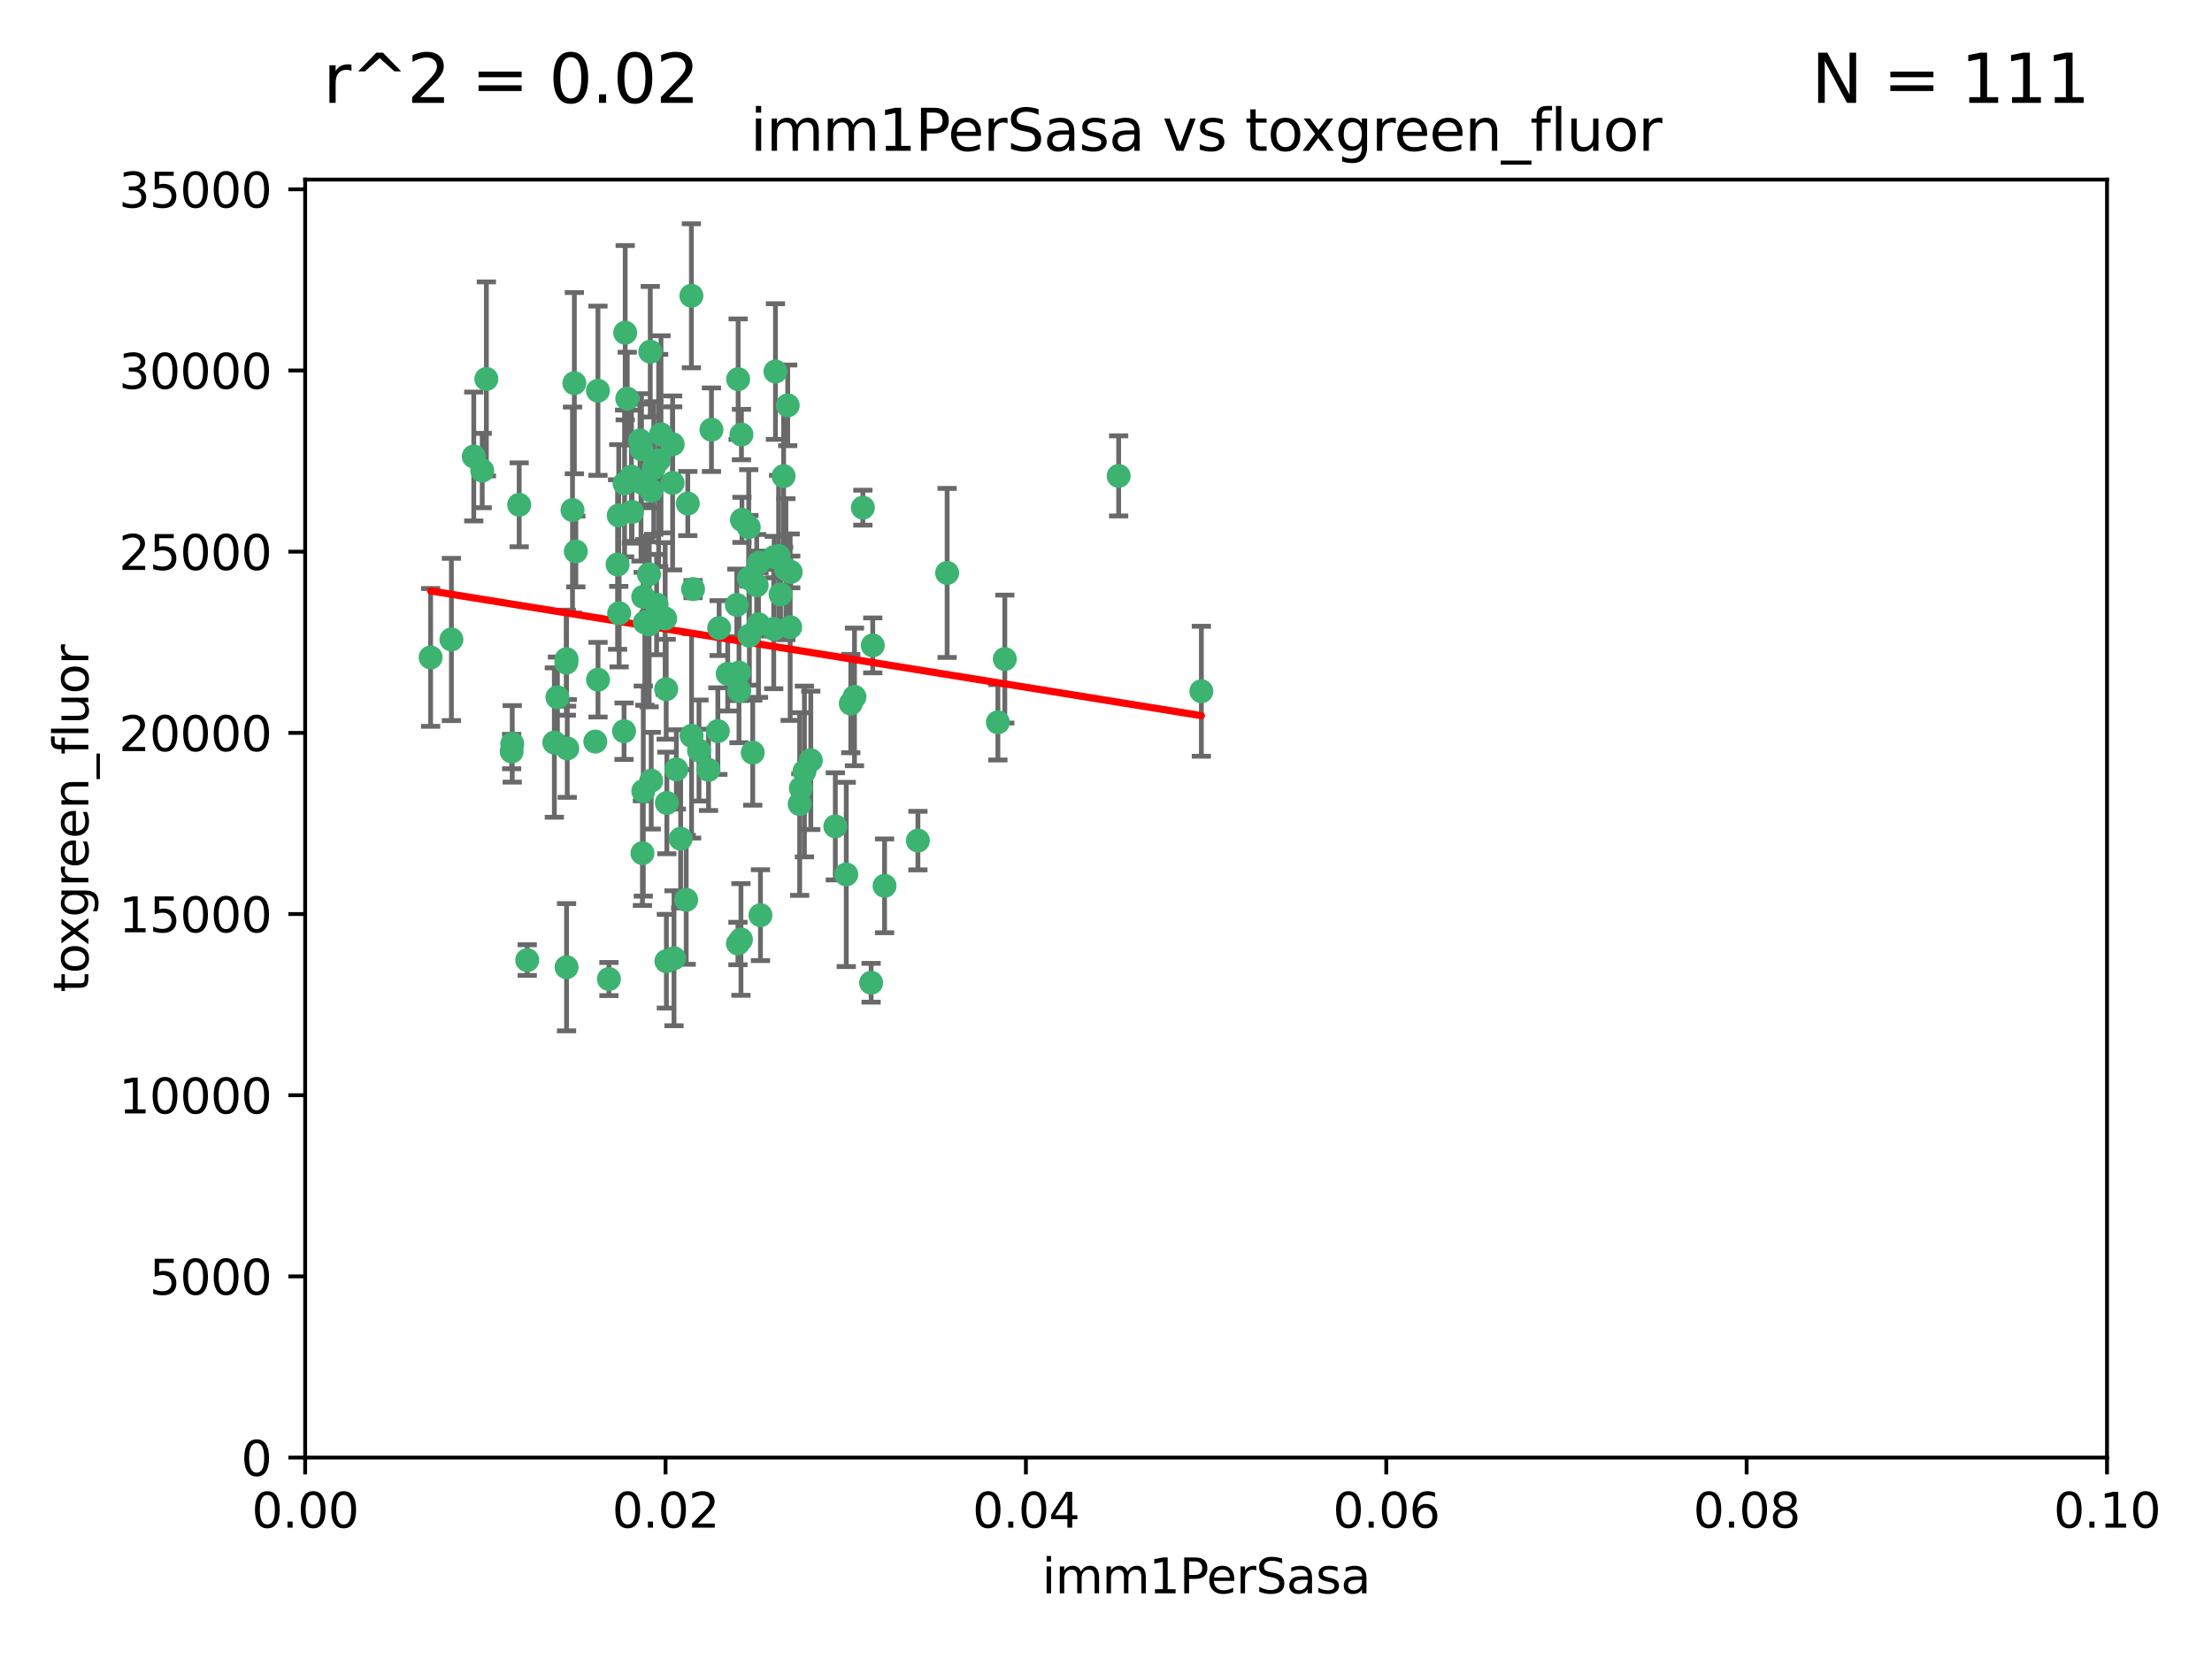<?xml version="1.0" encoding="utf-8" standalone="no"?>
<!DOCTYPE svg PUBLIC "-//W3C//DTD SVG 1.1//EN"
  "http://www.w3.org/Graphics/SVG/1.1/DTD/svg11.dtd">
<svg xmlns:xlink="http://www.w3.org/1999/xlink" width="460.8pt" height="345.6pt" viewBox="0 0 460.8 345.6" xmlns="http://www.w3.org/2000/svg" version="1.1">
 <defs>
  <style type="text/css">*{stroke-linejoin: round; stroke-linecap: butt}</style>
 </defs>
 <g id="figure_1">
  <g id="patch_1">
   <path d="M 0 345.6 
L 460.8 345.6 
L 460.8 0 
L 0 0 
z
" style="fill: #ffffff"/>
  </g>
  <g id="axes_1">
   <g id="patch_2">
    <path d="M 63.571 303.64 
L 438.93 303.64 
L 438.93 37.411 
L 63.571 37.411 
z
" style="fill: #ffffff"/>
   </g>
   <g id="PathCollection_1">
    <defs>
     <path id="mb796b2d05d" d="M 0 1.118 
C 0.297 1.118 0.581 1 0.791 0.791 
C 1 0.581 1.118 0.297 1.118 0 
C 1.118 -0.297 1 -0.581 0.791 -0.791 
C 0.581 -1 0.297 -1.118 0 -1.118 
C -0.297 -1.118 -0.581 -1 -0.791 -0.791 
C -1 -0.581 -1.118 -0.297 -1.118 0 
C -1.118 0.297 -1 0.581 -0.791 0.791 
C -0.581 1 -0.297 1.118 0 1.118 
z
" style="stroke: #3cb371"/>
    </defs>
    <g clip-path="url(#pb80861ae27)">
     <use xlink:href="#mb796b2d05d" x="101.319" y="78.941" style="fill: #3cb371; stroke: #3cb371"/>
     <use xlink:href="#mb796b2d05d" x="108.155" y="105.159" style="fill: #3cb371; stroke: #3cb371"/>
     <use xlink:href="#mb796b2d05d" x="100.458" y="98.026" style="fill: #3cb371; stroke: #3cb371"/>
     <use xlink:href="#mb796b2d05d" x="98.695" y="95.094" style="fill: #3cb371; stroke: #3cb371"/>
     <use xlink:href="#mb796b2d05d" x="89.706" y="136.954" style="fill: #3cb371; stroke: #3cb371"/>
     <use xlink:href="#mb796b2d05d" x="156.017" y="120.482" style="fill: #3cb371; stroke: #3cb371"/>
     <use xlink:href="#mb796b2d05d" x="148.21" y="89.516" style="fill: #3cb371; stroke: #3cb371"/>
     <use xlink:href="#mb796b2d05d" x="137.211" y="95.918" style="fill: #3cb371; stroke: #3cb371"/>
     <use xlink:href="#mb796b2d05d" x="119.957" y="114.875" style="fill: #3cb371; stroke: #3cb371"/>
     <use xlink:href="#mb796b2d05d" x="161.277" y="116.045" style="fill: #3cb371; stroke: #3cb371"/>
     <use xlink:href="#mb796b2d05d" x="130.666" y="83.03" style="fill: #3cb371; stroke: #3cb371"/>
     <use xlink:href="#mb796b2d05d" x="161.183" y="131.024" style="fill: #3cb371; stroke: #3cb371"/>
     <use xlink:href="#mb796b2d05d" x="130.11" y="100.71" style="fill: #3cb371; stroke: #3cb371"/>
     <use xlink:href="#mb796b2d05d" x="167.576" y="160.712" style="fill: #3cb371; stroke: #3cb371"/>
     <use xlink:href="#mb796b2d05d" x="149.54" y="152.304" style="fill: #3cb371; stroke: #3cb371"/>
     <use xlink:href="#mb796b2d05d" x="164.607" y="130.646" style="fill: #3cb371; stroke: #3cb371"/>
     <use xlink:href="#mb796b2d05d" x="140.118" y="100.601" style="fill: #3cb371; stroke: #3cb371"/>
     <use xlink:href="#mb796b2d05d" x="157.637" y="121.921" style="fill: #3cb371; stroke: #3cb371"/>
     <use xlink:href="#mb796b2d05d" x="162.201" y="115.814" style="fill: #3cb371; stroke: #3cb371"/>
     <use xlink:href="#mb796b2d05d" x="155.975" y="109.818" style="fill: #3cb371; stroke: #3cb371"/>
     <use xlink:href="#mb796b2d05d" x="135.464" y="73.266" style="fill: #3cb371; stroke: #3cb371"/>
     <use xlink:href="#mb796b2d05d" x="138.568" y="128.839" style="fill: #3cb371; stroke: #3cb371"/>
     <use xlink:href="#mb796b2d05d" x="164.725" y="119.146" style="fill: #3cb371; stroke: #3cb371"/>
     <use xlink:href="#mb796b2d05d" x="158.417" y="190.648" style="fill: #3cb371; stroke: #3cb371"/>
     <use xlink:href="#mb796b2d05d" x="124.564" y="81.394" style="fill: #3cb371; stroke: #3cb371"/>
     <use xlink:href="#mb796b2d05d" x="118.027" y="137.321" style="fill: #3cb371; stroke: #3cb371"/>
     <use xlink:href="#mb796b2d05d" x="133.537" y="100.483" style="fill: #3cb371; stroke: #3cb371"/>
     <use xlink:href="#mb796b2d05d" x="144.066" y="153.285" style="fill: #3cb371; stroke: #3cb371"/>
     <use xlink:href="#mb796b2d05d" x="168.903" y="158.394" style="fill: #3cb371; stroke: #3cb371"/>
     <use xlink:href="#mb796b2d05d" x="133.331" y="91.754" style="fill: #3cb371; stroke: #3cb371"/>
     <use xlink:href="#mb796b2d05d" x="136.786" y="125.947" style="fill: #3cb371; stroke: #3cb371"/>
     <use xlink:href="#mb796b2d05d" x="135.226" y="130.067" style="fill: #3cb371; stroke: #3cb371"/>
     <use xlink:href="#mb796b2d05d" x="137.695" y="90.475" style="fill: #3cb371; stroke: #3cb371"/>
     <use xlink:href="#mb796b2d05d" x="124.016" y="154.483" style="fill: #3cb371; stroke: #3cb371"/>
     <use xlink:href="#mb796b2d05d" x="128.894" y="107.386" style="fill: #3cb371; stroke: #3cb371"/>
     <use xlink:href="#mb796b2d05d" x="128.653" y="117.601" style="fill: #3cb371; stroke: #3cb371"/>
     <use xlink:href="#mb796b2d05d" x="177.231" y="146.564" style="fill: #3cb371; stroke: #3cb371"/>
     <use xlink:href="#mb796b2d05d" x="131.665" y="106.653" style="fill: #3cb371; stroke: #3cb371"/>
     <use xlink:href="#mb796b2d05d" x="135.696" y="102.24" style="fill: #3cb371; stroke: #3cb371"/>
     <use xlink:href="#mb796b2d05d" x="135.196" y="119.635" style="fill: #3cb371; stroke: #3cb371"/>
     <use xlink:href="#mb796b2d05d" x="119.649" y="79.819" style="fill: #3cb371; stroke: #3cb371"/>
     <use xlink:href="#mb796b2d05d" x="133.995" y="124.329" style="fill: #3cb371; stroke: #3cb371"/>
     <use xlink:href="#mb796b2d05d" x="144.38" y="122.72" style="fill: #3cb371; stroke: #3cb371"/>
     <use xlink:href="#mb796b2d05d" x="126.849" y="203.953" style="fill: #3cb371; stroke: #3cb371"/>
     <use xlink:href="#mb796b2d05d" x="181.811" y="134.443" style="fill: #3cb371; stroke: #3cb371"/>
     <use xlink:href="#mb796b2d05d" x="106.707" y="154.954" style="fill: #3cb371; stroke: #3cb371"/>
     <use xlink:href="#mb796b2d05d" x="143.28" y="104.896" style="fill: #3cb371; stroke: #3cb371"/>
     <use xlink:href="#mb796b2d05d" x="106.59" y="156.559" style="fill: #3cb371; stroke: #3cb371"/>
     <use xlink:href="#mb796b2d05d" x="131.536" y="99.298" style="fill: #3cb371; stroke: #3cb371"/>
     <use xlink:href="#mb796b2d05d" x="145.613" y="156.348" style="fill: #3cb371; stroke: #3cb371"/>
     <use xlink:href="#mb796b2d05d" x="179.751" y="105.756" style="fill: #3cb371; stroke: #3cb371"/>
     <use xlink:href="#mb796b2d05d" x="136.196" y="97.498" style="fill: #3cb371; stroke: #3cb371"/>
     <use xlink:href="#mb796b2d05d" x="140.132" y="92.545" style="fill: #3cb371; stroke: #3cb371"/>
     <use xlink:href="#mb796b2d05d" x="153.995" y="143.916" style="fill: #3cb371; stroke: #3cb371"/>
     <use xlink:href="#mb796b2d05d" x="154.563" y="108.301" style="fill: #3cb371; stroke: #3cb371"/>
     <use xlink:href="#mb796b2d05d" x="158.007" y="130.038" style="fill: #3cb371; stroke: #3cb371"/>
     <use xlink:href="#mb796b2d05d" x="109.831" y="200.005" style="fill: #3cb371; stroke: #3cb371"/>
     <use xlink:href="#mb796b2d05d" x="153.769" y="78.988" style="fill: #3cb371; stroke: #3cb371"/>
     <use xlink:href="#mb796b2d05d" x="149.81" y="130.84" style="fill: #3cb371; stroke: #3cb371"/>
     <use xlink:href="#mb796b2d05d" x="118.169" y="155.918" style="fill: #3cb371; stroke: #3cb371"/>
     <use xlink:href="#mb796b2d05d" x="140.407" y="199.62" style="fill: #3cb371; stroke: #3cb371"/>
     <use xlink:href="#mb796b2d05d" x="151.594" y="140.37" style="fill: #3cb371; stroke: #3cb371"/>
     <use xlink:href="#mb796b2d05d" x="147.6" y="160.372" style="fill: #3cb371; stroke: #3cb371"/>
     <use xlink:href="#mb796b2d05d" x="178.006" y="145.178" style="fill: #3cb371; stroke: #3cb371"/>
     <use xlink:href="#mb796b2d05d" x="153.495" y="126.015" style="fill: #3cb371; stroke: #3cb371"/>
     <use xlink:href="#mb796b2d05d" x="161.542" y="77.397" style="fill: #3cb371; stroke: #3cb371"/>
     <use xlink:href="#mb796b2d05d" x="158.116" y="117.209" style="fill: #3cb371; stroke: #3cb371"/>
     <use xlink:href="#mb796b2d05d" x="133.632" y="93.572" style="fill: #3cb371; stroke: #3cb371"/>
     <use xlink:href="#mb796b2d05d" x="163.716" y="118.565" style="fill: #3cb371; stroke: #3cb371"/>
     <use xlink:href="#mb796b2d05d" x="129.998" y="152.32" style="fill: #3cb371; stroke: #3cb371"/>
     <use xlink:href="#mb796b2d05d" x="128.977" y="127.738" style="fill: #3cb371; stroke: #3cb371"/>
     <use xlink:href="#mb796b2d05d" x="130.241" y="69.309" style="fill: #3cb371; stroke: #3cb371"/>
     <use xlink:href="#mb796b2d05d" x="138.918" y="167.27" style="fill: #3cb371; stroke: #3cb371"/>
     <use xlink:href="#mb796b2d05d" x="116.121" y="145.262" style="fill: #3cb371; stroke: #3cb371"/>
     <use xlink:href="#mb796b2d05d" x="207.877" y="150.469" style="fill: #3cb371; stroke: #3cb371"/>
     <use xlink:href="#mb796b2d05d" x="209.321" y="137.292" style="fill: #3cb371; stroke: #3cb371"/>
     <use xlink:href="#mb796b2d05d" x="117.976" y="138.041" style="fill: #3cb371; stroke: #3cb371"/>
     <use xlink:href="#mb796b2d05d" x="142.949" y="187.448" style="fill: #3cb371; stroke: #3cb371"/>
     <use xlink:href="#mb796b2d05d" x="153.946" y="140.122" style="fill: #3cb371; stroke: #3cb371"/>
     <use xlink:href="#mb796b2d05d" x="163.241" y="99.184" style="fill: #3cb371; stroke: #3cb371"/>
     <use xlink:href="#mb796b2d05d" x="144.029" y="61.614" style="fill: #3cb371; stroke: #3cb371"/>
     <use xlink:href="#mb796b2d05d" x="119.263" y="106.253" style="fill: #3cb371; stroke: #3cb371"/>
     <use xlink:href="#mb796b2d05d" x="164.097" y="84.44" style="fill: #3cb371; stroke: #3cb371"/>
     <use xlink:href="#mb796b2d05d" x="156.112" y="132.411" style="fill: #3cb371; stroke: #3cb371"/>
     <use xlink:href="#mb796b2d05d" x="233.037" y="99.14" style="fill: #3cb371; stroke: #3cb371"/>
     <use xlink:href="#mb796b2d05d" x="181.47" y="204.723" style="fill: #3cb371; stroke: #3cb371"/>
     <use xlink:href="#mb796b2d05d" x="166.831" y="164.19" style="fill: #3cb371; stroke: #3cb371"/>
     <use xlink:href="#mb796b2d05d" x="250.266" y="143.999" style="fill: #3cb371; stroke: #3cb371"/>
     <use xlink:href="#mb796b2d05d" x="176.29" y="182.16" style="fill: #3cb371; stroke: #3cb371"/>
     <use xlink:href="#mb796b2d05d" x="174.014" y="172.143" style="fill: #3cb371; stroke: #3cb371"/>
     <use xlink:href="#mb796b2d05d" x="156.807" y="156.792" style="fill: #3cb371; stroke: #3cb371"/>
     <use xlink:href="#mb796b2d05d" x="94.037" y="133.213" style="fill: #3cb371; stroke: #3cb371"/>
     <use xlink:href="#mb796b2d05d" x="154.458" y="90.523" style="fill: #3cb371; stroke: #3cb371"/>
     <use xlink:href="#mb796b2d05d" x="140.899" y="160.289" style="fill: #3cb371; stroke: #3cb371"/>
     <use xlink:href="#mb796b2d05d" x="153.727" y="196.552" style="fill: #3cb371; stroke: #3cb371"/>
     <use xlink:href="#mb796b2d05d" x="197.304" y="119.349" style="fill: #3cb371; stroke: #3cb371"/>
     <use xlink:href="#mb796b2d05d" x="133.833" y="177.728" style="fill: #3cb371; stroke: #3cb371"/>
     <use xlink:href="#mb796b2d05d" x="154.355" y="195.709" style="fill: #3cb371; stroke: #3cb371"/>
     <use xlink:href="#mb796b2d05d" x="141.792" y="174.728" style="fill: #3cb371; stroke: #3cb371"/>
     <use xlink:href="#mb796b2d05d" x="124.578" y="141.593" style="fill: #3cb371; stroke: #3cb371"/>
     <use xlink:href="#mb796b2d05d" x="191.219" y="175.112" style="fill: #3cb371; stroke: #3cb371"/>
     <use xlink:href="#mb796b2d05d" x="115.48" y="154.686" style="fill: #3cb371; stroke: #3cb371"/>
     <use xlink:href="#mb796b2d05d" x="134.334" y="129.656" style="fill: #3cb371; stroke: #3cb371"/>
     <use xlink:href="#mb796b2d05d" x="134.01" y="164.794" style="fill: #3cb371; stroke: #3cb371"/>
     <use xlink:href="#mb796b2d05d" x="138.782" y="143.576" style="fill: #3cb371; stroke: #3cb371"/>
     <use xlink:href="#mb796b2d05d" x="138.822" y="200.236" style="fill: #3cb371; stroke: #3cb371"/>
     <use xlink:href="#mb796b2d05d" x="135.66" y="162.629" style="fill: #3cb371; stroke: #3cb371"/>
     <use xlink:href="#mb796b2d05d" x="166.587" y="167.495" style="fill: #3cb371; stroke: #3cb371"/>
     <use xlink:href="#mb796b2d05d" x="162.604" y="123.828" style="fill: #3cb371; stroke: #3cb371"/>
     <use xlink:href="#mb796b2d05d" x="118.024" y="201.488" style="fill: #3cb371; stroke: #3cb371"/>
     <use xlink:href="#mb796b2d05d" x="184.271" y="184.534" style="fill: #3cb371; stroke: #3cb371"/>
    </g>
   </g>
   <g id="matplotlib.axis_1">
    <g id="xtick_1">
     <g id="line2d_1">
      <defs>
       <path id="m5c3512d2e1" d="M 0 0 
L 0 3.5 
" style="stroke: #000000; stroke-width: 0.8"/>
      </defs>
      <g>
       <use xlink:href="#m5c3512d2e1" x="63.571" y="303.64" style="stroke: #000000; stroke-width: 0.8"/>
      </g>
     </g>
     <g id="text_1">
      <!-- 0.00 -->
      <g transform="translate(52.438 318.238)scale(0.1 -0.1)">
       <defs>
        <path id="DejaVuSans-30" d="M 2034 4250 
Q 1547 4250 1301 3770 
Q 1056 3291 1056 2328 
Q 1056 1369 1301 889 
Q 1547 409 2034 409 
Q 2525 409 2770 889 
Q 3016 1369 3016 2328 
Q 3016 3291 2770 3770 
Q 2525 4250 2034 4250 
z
M 2034 4750 
Q 2819 4750 3233 4129 
Q 3647 3509 3647 2328 
Q 3647 1150 3233 529 
Q 2819 -91 2034 -91 
Q 1250 -91 836 529 
Q 422 1150 422 2328 
Q 422 3509 836 4129 
Q 1250 4750 2034 4750 
z
" transform="scale(0.016)"/>
        <path id="DejaVuSans-2e" d="M 684 794 
L 1344 794 
L 1344 0 
L 684 0 
L 684 794 
z
" transform="scale(0.016)"/>
       </defs>
       <use xlink:href="#DejaVuSans-30"/>
       <use xlink:href="#DejaVuSans-2e" x="63.623"/>
       <use xlink:href="#DejaVuSans-30" x="95.41"/>
       <use xlink:href="#DejaVuSans-30" x="159.033"/>
      </g>
     </g>
    </g>
    <g id="xtick_2">
     <g id="line2d_2">
      <g>
       <use xlink:href="#m5c3512d2e1" x="138.643" y="303.64" style="stroke: #000000; stroke-width: 0.8"/>
      </g>
     </g>
     <g id="text_2">
      <!-- 0.02 -->
      <g transform="translate(127.51 318.238)scale(0.1 -0.1)">
       <defs>
        <path id="DejaVuSans-32" d="M 1228 531 
L 3431 531 
L 3431 0 
L 469 0 
L 469 531 
Q 828 903 1448 1529 
Q 2069 2156 2228 2338 
Q 2531 2678 2651 2914 
Q 2772 3150 2772 3378 
Q 2772 3750 2511 3984 
Q 2250 4219 1831 4219 
Q 1534 4219 1204 4116 
Q 875 4013 500 3803 
L 500 4441 
Q 881 4594 1212 4672 
Q 1544 4750 1819 4750 
Q 2544 4750 2975 4387 
Q 3406 4025 3406 3419 
Q 3406 3131 3298 2873 
Q 3191 2616 2906 2266 
Q 2828 2175 2409 1742 
Q 1991 1309 1228 531 
z
" transform="scale(0.016)"/>
       </defs>
       <use xlink:href="#DejaVuSans-30"/>
       <use xlink:href="#DejaVuSans-2e" x="63.623"/>
       <use xlink:href="#DejaVuSans-30" x="95.41"/>
       <use xlink:href="#DejaVuSans-32" x="159.033"/>
      </g>
     </g>
    </g>
    <g id="xtick_3">
     <g id="line2d_3">
      <g>
       <use xlink:href="#m5c3512d2e1" x="213.715" y="303.64" style="stroke: #000000; stroke-width: 0.8"/>
      </g>
     </g>
     <g id="text_3">
      <!-- 0.04 -->
      <g transform="translate(202.582 318.238)scale(0.1 -0.1)">
       <defs>
        <path id="DejaVuSans-34" d="M 2419 4116 
L 825 1625 
L 2419 1625 
L 2419 4116 
z
M 2253 4666 
L 3047 4666 
L 3047 1625 
L 3713 1625 
L 3713 1100 
L 3047 1100 
L 3047 0 
L 2419 0 
L 2419 1100 
L 313 1100 
L 313 1709 
L 2253 4666 
z
" transform="scale(0.016)"/>
       </defs>
       <use xlink:href="#DejaVuSans-30"/>
       <use xlink:href="#DejaVuSans-2e" x="63.623"/>
       <use xlink:href="#DejaVuSans-30" x="95.41"/>
       <use xlink:href="#DejaVuSans-34" x="159.033"/>
      </g>
     </g>
    </g>
    <g id="xtick_4">
     <g id="line2d_4">
      <g>
       <use xlink:href="#m5c3512d2e1" x="288.786" y="303.64" style="stroke: #000000; stroke-width: 0.8"/>
      </g>
     </g>
     <g id="text_4">
      <!-- 0.06 -->
      <g transform="translate(277.654 318.238)scale(0.1 -0.1)">
       <defs>
        <path id="DejaVuSans-36" d="M 2113 2584 
Q 1688 2584 1439 2293 
Q 1191 2003 1191 1497 
Q 1191 994 1439 701 
Q 1688 409 2113 409 
Q 2538 409 2786 701 
Q 3034 994 3034 1497 
Q 3034 2003 2786 2293 
Q 2538 2584 2113 2584 
z
M 3366 4563 
L 3366 3988 
Q 3128 4100 2886 4159 
Q 2644 4219 2406 4219 
Q 1781 4219 1451 3797 
Q 1122 3375 1075 2522 
Q 1259 2794 1537 2939 
Q 1816 3084 2150 3084 
Q 2853 3084 3261 2657 
Q 3669 2231 3669 1497 
Q 3669 778 3244 343 
Q 2819 -91 2113 -91 
Q 1303 -91 875 529 
Q 447 1150 447 2328 
Q 447 3434 972 4092 
Q 1497 4750 2381 4750 
Q 2619 4750 2861 4703 
Q 3103 4656 3366 4563 
z
" transform="scale(0.016)"/>
       </defs>
       <use xlink:href="#DejaVuSans-30"/>
       <use xlink:href="#DejaVuSans-2e" x="63.623"/>
       <use xlink:href="#DejaVuSans-30" x="95.41"/>
       <use xlink:href="#DejaVuSans-36" x="159.033"/>
      </g>
     </g>
    </g>
    <g id="xtick_5">
     <g id="line2d_5">
      <g>
       <use xlink:href="#m5c3512d2e1" x="363.858" y="303.64" style="stroke: #000000; stroke-width: 0.8"/>
      </g>
     </g>
     <g id="text_5">
      <!-- 0.08 -->
      <g transform="translate(352.725 318.238)scale(0.1 -0.1)">
       <defs>
        <path id="DejaVuSans-38" d="M 2034 2216 
Q 1584 2216 1326 1975 
Q 1069 1734 1069 1313 
Q 1069 891 1326 650 
Q 1584 409 2034 409 
Q 2484 409 2743 651 
Q 3003 894 3003 1313 
Q 3003 1734 2745 1975 
Q 2488 2216 2034 2216 
z
M 1403 2484 
Q 997 2584 770 2862 
Q 544 3141 544 3541 
Q 544 4100 942 4425 
Q 1341 4750 2034 4750 
Q 2731 4750 3128 4425 
Q 3525 4100 3525 3541 
Q 3525 3141 3298 2862 
Q 3072 2584 2669 2484 
Q 3125 2378 3379 2068 
Q 3634 1759 3634 1313 
Q 3634 634 3220 271 
Q 2806 -91 2034 -91 
Q 1263 -91 848 271 
Q 434 634 434 1313 
Q 434 1759 690 2068 
Q 947 2378 1403 2484 
z
M 1172 3481 
Q 1172 3119 1398 2916 
Q 1625 2713 2034 2713 
Q 2441 2713 2670 2916 
Q 2900 3119 2900 3481 
Q 2900 3844 2670 4047 
Q 2441 4250 2034 4250 
Q 1625 4250 1398 4047 
Q 1172 3844 1172 3481 
z
" transform="scale(0.016)"/>
       </defs>
       <use xlink:href="#DejaVuSans-30"/>
       <use xlink:href="#DejaVuSans-2e" x="63.623"/>
       <use xlink:href="#DejaVuSans-30" x="95.41"/>
       <use xlink:href="#DejaVuSans-38" x="159.033"/>
      </g>
     </g>
    </g>
    <g id="xtick_6">
     <g id="line2d_6">
      <g>
       <use xlink:href="#m5c3512d2e1" x="438.93" y="303.64" style="stroke: #000000; stroke-width: 0.8"/>
      </g>
     </g>
     <g id="text_6">
      <!-- 0.10 -->
      <g transform="translate(427.797 318.238)scale(0.1 -0.1)">
       <defs>
        <path id="DejaVuSans-31" d="M 794 531 
L 1825 531 
L 1825 4091 
L 703 3866 
L 703 4441 
L 1819 4666 
L 2450 4666 
L 2450 531 
L 3481 531 
L 3481 0 
L 794 0 
L 794 531 
z
" transform="scale(0.016)"/>
       </defs>
       <use xlink:href="#DejaVuSans-30"/>
       <use xlink:href="#DejaVuSans-2e" x="63.623"/>
       <use xlink:href="#DejaVuSans-31" x="95.41"/>
       <use xlink:href="#DejaVuSans-30" x="159.033"/>
      </g>
     </g>
    </g>
    <g id="text_7">
     <!-- imm1PerSasa -->
     <g transform="translate(217.067 331.917)scale(0.1 -0.1)">
      <defs>
       <path id="DejaVuSans-69" d="M 603 3500 
L 1178 3500 
L 1178 0 
L 603 0 
L 603 3500 
z
M 603 4863 
L 1178 4863 
L 1178 4134 
L 603 4134 
L 603 4863 
z
" transform="scale(0.016)"/>
       <path id="DejaVuSans-6d" d="M 3328 2828 
Q 3544 3216 3844 3400 
Q 4144 3584 4550 3584 
Q 5097 3584 5394 3201 
Q 5691 2819 5691 2113 
L 5691 0 
L 5113 0 
L 5113 2094 
Q 5113 2597 4934 2840 
Q 4756 3084 4391 3084 
Q 3944 3084 3684 2787 
Q 3425 2491 3425 1978 
L 3425 0 
L 2847 0 
L 2847 2094 
Q 2847 2600 2669 2842 
Q 2491 3084 2119 3084 
Q 1678 3084 1418 2786 
Q 1159 2488 1159 1978 
L 1159 0 
L 581 0 
L 581 3500 
L 1159 3500 
L 1159 2956 
Q 1356 3278 1631 3431 
Q 1906 3584 2284 3584 
Q 2666 3584 2933 3390 
Q 3200 3197 3328 2828 
z
" transform="scale(0.016)"/>
       <path id="DejaVuSans-50" d="M 1259 4147 
L 1259 2394 
L 2053 2394 
Q 2494 2394 2734 2622 
Q 2975 2850 2975 3272 
Q 2975 3691 2734 3919 
Q 2494 4147 2053 4147 
L 1259 4147 
z
M 628 4666 
L 2053 4666 
Q 2838 4666 3239 4311 
Q 3641 3956 3641 3272 
Q 3641 2581 3239 2228 
Q 2838 1875 2053 1875 
L 1259 1875 
L 1259 0 
L 628 0 
L 628 4666 
z
" transform="scale(0.016)"/>
       <path id="DejaVuSans-65" d="M 3597 1894 
L 3597 1613 
L 953 1613 
Q 991 1019 1311 708 
Q 1631 397 2203 397 
Q 2534 397 2845 478 
Q 3156 559 3463 722 
L 3463 178 
Q 3153 47 2828 -22 
Q 2503 -91 2169 -91 
Q 1331 -91 842 396 
Q 353 884 353 1716 
Q 353 2575 817 3079 
Q 1281 3584 2069 3584 
Q 2775 3584 3186 3129 
Q 3597 2675 3597 1894 
z
M 3022 2063 
Q 3016 2534 2758 2815 
Q 2500 3097 2075 3097 
Q 1594 3097 1305 2825 
Q 1016 2553 972 2059 
L 3022 2063 
z
" transform="scale(0.016)"/>
       <path id="DejaVuSans-72" d="M 2631 2963 
Q 2534 3019 2420 3045 
Q 2306 3072 2169 3072 
Q 1681 3072 1420 2755 
Q 1159 2438 1159 1844 
L 1159 0 
L 581 0 
L 581 3500 
L 1159 3500 
L 1159 2956 
Q 1341 3275 1631 3429 
Q 1922 3584 2338 3584 
Q 2397 3584 2469 3576 
Q 2541 3569 2628 3553 
L 2631 2963 
z
" transform="scale(0.016)"/>
       <path id="DejaVuSans-53" d="M 3425 4513 
L 3425 3897 
Q 3066 4069 2747 4153 
Q 2428 4238 2131 4238 
Q 1616 4238 1336 4038 
Q 1056 3838 1056 3469 
Q 1056 3159 1242 3001 
Q 1428 2844 1947 2747 
L 2328 2669 
Q 3034 2534 3370 2195 
Q 3706 1856 3706 1288 
Q 3706 609 3251 259 
Q 2797 -91 1919 -91 
Q 1588 -91 1214 -16 
Q 841 59 441 206 
L 441 856 
Q 825 641 1194 531 
Q 1563 422 1919 422 
Q 2459 422 2753 634 
Q 3047 847 3047 1241 
Q 3047 1584 2836 1778 
Q 2625 1972 2144 2069 
L 1759 2144 
Q 1053 2284 737 2584 
Q 422 2884 422 3419 
Q 422 4038 858 4394 
Q 1294 4750 2059 4750 
Q 2388 4750 2728 4690 
Q 3069 4631 3425 4513 
z
" transform="scale(0.016)"/>
       <path id="DejaVuSans-61" d="M 2194 1759 
Q 1497 1759 1228 1600 
Q 959 1441 959 1056 
Q 959 750 1161 570 
Q 1363 391 1709 391 
Q 2188 391 2477 730 
Q 2766 1069 2766 1631 
L 2766 1759 
L 2194 1759 
z
M 3341 1997 
L 3341 0 
L 2766 0 
L 2766 531 
Q 2569 213 2275 61 
Q 1981 -91 1556 -91 
Q 1019 -91 701 211 
Q 384 513 384 1019 
Q 384 1609 779 1909 
Q 1175 2209 1959 2209 
L 2766 2209 
L 2766 2266 
Q 2766 2663 2505 2880 
Q 2244 3097 1772 3097 
Q 1472 3097 1187 3025 
Q 903 2953 641 2809 
L 641 3341 
Q 956 3463 1253 3523 
Q 1550 3584 1831 3584 
Q 2591 3584 2966 3190 
Q 3341 2797 3341 1997 
z
" transform="scale(0.016)"/>
       <path id="DejaVuSans-73" d="M 2834 3397 
L 2834 2853 
Q 2591 2978 2328 3040 
Q 2066 3103 1784 3103 
Q 1356 3103 1142 2972 
Q 928 2841 928 2578 
Q 928 2378 1081 2264 
Q 1234 2150 1697 2047 
L 1894 2003 
Q 2506 1872 2764 1633 
Q 3022 1394 3022 966 
Q 3022 478 2636 193 
Q 2250 -91 1575 -91 
Q 1294 -91 989 -36 
Q 684 19 347 128 
L 347 722 
Q 666 556 975 473 
Q 1284 391 1588 391 
Q 1994 391 2212 530 
Q 2431 669 2431 922 
Q 2431 1156 2273 1281 
Q 2116 1406 1581 1522 
L 1381 1569 
Q 847 1681 609 1914 
Q 372 2147 372 2553 
Q 372 3047 722 3315 
Q 1072 3584 1716 3584 
Q 2034 3584 2315 3537 
Q 2597 3491 2834 3397 
z
" transform="scale(0.016)"/>
      </defs>
      <use xlink:href="#DejaVuSans-69"/>
      <use xlink:href="#DejaVuSans-6d" x="27.783"/>
      <use xlink:href="#DejaVuSans-6d" x="125.195"/>
      <use xlink:href="#DejaVuSans-31" x="222.607"/>
      <use xlink:href="#DejaVuSans-50" x="286.23"/>
      <use xlink:href="#DejaVuSans-65" x="342.908"/>
      <use xlink:href="#DejaVuSans-72" x="404.432"/>
      <use xlink:href="#DejaVuSans-53" x="445.545"/>
      <use xlink:href="#DejaVuSans-61" x="509.021"/>
      <use xlink:href="#DejaVuSans-73" x="570.301"/>
      <use xlink:href="#DejaVuSans-61" x="622.4"/>
     </g>
    </g>
   </g>
   <g id="matplotlib.axis_2">
    <g id="ytick_1">
     <g id="line2d_7">
      <defs>
       <path id="m6eaa1e80a6" d="M 0 0 
L -3.5 0 
" style="stroke: #000000; stroke-width: 0.8"/>
      </defs>
      <g>
       <use xlink:href="#m6eaa1e80a6" x="63.571" y="303.64" style="stroke: #000000; stroke-width: 0.8"/>
      </g>
     </g>
     <g id="text_8">
      <!-- 0 -->
      <g transform="translate(50.209 307.439)scale(0.1 -0.1)">
       <use xlink:href="#DejaVuSans-30"/>
      </g>
     </g>
    </g>
    <g id="ytick_2">
     <g id="line2d_8">
      <g>
       <use xlink:href="#m6eaa1e80a6" x="63.571" y="265.897" style="stroke: #000000; stroke-width: 0.8"/>
      </g>
     </g>
     <g id="text_9">
      <!-- 5000 -->
      <g transform="translate(31.121 269.696)scale(0.1 -0.1)">
       <defs>
        <path id="DejaVuSans-35" d="M 691 4666 
L 3169 4666 
L 3169 4134 
L 1269 4134 
L 1269 2991 
Q 1406 3038 1543 3061 
Q 1681 3084 1819 3084 
Q 2600 3084 3056 2656 
Q 3513 2228 3513 1497 
Q 3513 744 3044 326 
Q 2575 -91 1722 -91 
Q 1428 -91 1123 -41 
Q 819 9 494 109 
L 494 744 
Q 775 591 1075 516 
Q 1375 441 1709 441 
Q 2250 441 2565 725 
Q 2881 1009 2881 1497 
Q 2881 1984 2565 2268 
Q 2250 2553 1709 2553 
Q 1456 2553 1204 2497 
Q 953 2441 691 2322 
L 691 4666 
z
" transform="scale(0.016)"/>
       </defs>
       <use xlink:href="#DejaVuSans-35"/>
       <use xlink:href="#DejaVuSans-30" x="63.623"/>
       <use xlink:href="#DejaVuSans-30" x="127.246"/>
       <use xlink:href="#DejaVuSans-30" x="190.869"/>
      </g>
     </g>
    </g>
    <g id="ytick_3">
     <g id="line2d_9">
      <g>
       <use xlink:href="#m6eaa1e80a6" x="63.571" y="228.154" style="stroke: #000000; stroke-width: 0.8"/>
      </g>
     </g>
     <g id="text_10">
      <!-- 10000 -->
      <g transform="translate(24.759 231.953)scale(0.1 -0.1)">
       <use xlink:href="#DejaVuSans-31"/>
       <use xlink:href="#DejaVuSans-30" x="63.623"/>
       <use xlink:href="#DejaVuSans-30" x="127.246"/>
       <use xlink:href="#DejaVuSans-30" x="190.869"/>
       <use xlink:href="#DejaVuSans-30" x="254.492"/>
      </g>
     </g>
    </g>
    <g id="ytick_4">
     <g id="line2d_10">
      <g>
       <use xlink:href="#m6eaa1e80a6" x="63.571" y="190.411" style="stroke: #000000; stroke-width: 0.8"/>
      </g>
     </g>
     <g id="text_11">
      <!-- 15000 -->
      <g transform="translate(24.759 194.21)scale(0.1 -0.1)">
       <use xlink:href="#DejaVuSans-31"/>
       <use xlink:href="#DejaVuSans-35" x="63.623"/>
       <use xlink:href="#DejaVuSans-30" x="127.246"/>
       <use xlink:href="#DejaVuSans-30" x="190.869"/>
       <use xlink:href="#DejaVuSans-30" x="254.492"/>
      </g>
     </g>
    </g>
    <g id="ytick_5">
     <g id="line2d_11">
      <g>
       <use xlink:href="#m6eaa1e80a6" x="63.571" y="152.668" style="stroke: #000000; stroke-width: 0.8"/>
      </g>
     </g>
     <g id="text_12">
      <!-- 20000 -->
      <g transform="translate(24.759 156.467)scale(0.1 -0.1)">
       <use xlink:href="#DejaVuSans-32"/>
       <use xlink:href="#DejaVuSans-30" x="63.623"/>
       <use xlink:href="#DejaVuSans-30" x="127.246"/>
       <use xlink:href="#DejaVuSans-30" x="190.869"/>
       <use xlink:href="#DejaVuSans-30" x="254.492"/>
      </g>
     </g>
    </g>
    <g id="ytick_6">
     <g id="line2d_12">
      <g>
       <use xlink:href="#m6eaa1e80a6" x="63.571" y="114.925" style="stroke: #000000; stroke-width: 0.8"/>
      </g>
     </g>
     <g id="text_13">
      <!-- 25000 -->
      <g transform="translate(24.759 118.724)scale(0.1 -0.1)">
       <use xlink:href="#DejaVuSans-32"/>
       <use xlink:href="#DejaVuSans-35" x="63.623"/>
       <use xlink:href="#DejaVuSans-30" x="127.246"/>
       <use xlink:href="#DejaVuSans-30" x="190.869"/>
       <use xlink:href="#DejaVuSans-30" x="254.492"/>
      </g>
     </g>
    </g>
    <g id="ytick_7">
     <g id="line2d_13">
      <g>
       <use xlink:href="#m6eaa1e80a6" x="63.571" y="77.181" style="stroke: #000000; stroke-width: 0.8"/>
      </g>
     </g>
     <g id="text_14">
      <!-- 30000 -->
      <g transform="translate(24.759 80.981)scale(0.1 -0.1)">
       <defs>
        <path id="DejaVuSans-33" d="M 2597 2516 
Q 3050 2419 3304 2112 
Q 3559 1806 3559 1356 
Q 3559 666 3084 287 
Q 2609 -91 1734 -91 
Q 1441 -91 1130 -33 
Q 819 25 488 141 
L 488 750 
Q 750 597 1062 519 
Q 1375 441 1716 441 
Q 2309 441 2620 675 
Q 2931 909 2931 1356 
Q 2931 1769 2642 2001 
Q 2353 2234 1838 2234 
L 1294 2234 
L 1294 2753 
L 1863 2753 
Q 2328 2753 2575 2939 
Q 2822 3125 2822 3475 
Q 2822 3834 2567 4026 
Q 2313 4219 1838 4219 
Q 1578 4219 1281 4162 
Q 984 4106 628 3988 
L 628 4550 
Q 988 4650 1302 4700 
Q 1616 4750 1894 4750 
Q 2613 4750 3031 4423 
Q 3450 4097 3450 3541 
Q 3450 3153 3228 2886 
Q 3006 2619 2597 2516 
z
" transform="scale(0.016)"/>
       </defs>
       <use xlink:href="#DejaVuSans-33"/>
       <use xlink:href="#DejaVuSans-30" x="63.623"/>
       <use xlink:href="#DejaVuSans-30" x="127.246"/>
       <use xlink:href="#DejaVuSans-30" x="190.869"/>
       <use xlink:href="#DejaVuSans-30" x="254.492"/>
      </g>
     </g>
    </g>
    <g id="ytick_8">
     <g id="line2d_14">
      <g>
       <use xlink:href="#m6eaa1e80a6" x="63.571" y="39.438" style="stroke: #000000; stroke-width: 0.8"/>
      </g>
     </g>
     <g id="text_15">
      <!-- 35000 -->
      <g transform="translate(24.759 43.238)scale(0.1 -0.1)">
       <use xlink:href="#DejaVuSans-33"/>
       <use xlink:href="#DejaVuSans-35" x="63.623"/>
       <use xlink:href="#DejaVuSans-30" x="127.246"/>
       <use xlink:href="#DejaVuSans-30" x="190.869"/>
       <use xlink:href="#DejaVuSans-30" x="254.492"/>
      </g>
     </g>
    </g>
    <g id="text_16">
     <!-- toxgreen_fluor -->
     <g transform="translate(18.401 206.72)rotate(-90)scale(0.1 -0.1)">
      <defs>
       <path id="DejaVuSans-74" d="M 1172 4494 
L 1172 3500 
L 2356 3500 
L 2356 3053 
L 1172 3053 
L 1172 1153 
Q 1172 725 1289 603 
Q 1406 481 1766 481 
L 2356 481 
L 2356 0 
L 1766 0 
Q 1100 0 847 248 
Q 594 497 594 1153 
L 594 3053 
L 172 3053 
L 172 3500 
L 594 3500 
L 594 4494 
L 1172 4494 
z
" transform="scale(0.016)"/>
       <path id="DejaVuSans-6f" d="M 1959 3097 
Q 1497 3097 1228 2736 
Q 959 2375 959 1747 
Q 959 1119 1226 758 
Q 1494 397 1959 397 
Q 2419 397 2687 759 
Q 2956 1122 2956 1747 
Q 2956 2369 2687 2733 
Q 2419 3097 1959 3097 
z
M 1959 3584 
Q 2709 3584 3137 3096 
Q 3566 2609 3566 1747 
Q 3566 888 3137 398 
Q 2709 -91 1959 -91 
Q 1206 -91 779 398 
Q 353 888 353 1747 
Q 353 2609 779 3096 
Q 1206 3584 1959 3584 
z
" transform="scale(0.016)"/>
       <path id="DejaVuSans-78" d="M 3513 3500 
L 2247 1797 
L 3578 0 
L 2900 0 
L 1881 1375 
L 863 0 
L 184 0 
L 1544 1831 
L 300 3500 
L 978 3500 
L 1906 2253 
L 2834 3500 
L 3513 3500 
z
" transform="scale(0.016)"/>
       <path id="DejaVuSans-67" d="M 2906 1791 
Q 2906 2416 2648 2759 
Q 2391 3103 1925 3103 
Q 1463 3103 1205 2759 
Q 947 2416 947 1791 
Q 947 1169 1205 825 
Q 1463 481 1925 481 
Q 2391 481 2648 825 
Q 2906 1169 2906 1791 
z
M 3481 434 
Q 3481 -459 3084 -895 
Q 2688 -1331 1869 -1331 
Q 1566 -1331 1297 -1286 
Q 1028 -1241 775 -1147 
L 775 -588 
Q 1028 -725 1275 -790 
Q 1522 -856 1778 -856 
Q 2344 -856 2625 -561 
Q 2906 -266 2906 331 
L 2906 616 
Q 2728 306 2450 153 
Q 2172 0 1784 0 
Q 1141 0 747 490 
Q 353 981 353 1791 
Q 353 2603 747 3093 
Q 1141 3584 1784 3584 
Q 2172 3584 2450 3431 
Q 2728 3278 2906 2969 
L 2906 3500 
L 3481 3500 
L 3481 434 
z
" transform="scale(0.016)"/>
       <path id="DejaVuSans-6e" d="M 3513 2113 
L 3513 0 
L 2938 0 
L 2938 2094 
Q 2938 2591 2744 2837 
Q 2550 3084 2163 3084 
Q 1697 3084 1428 2787 
Q 1159 2491 1159 1978 
L 1159 0 
L 581 0 
L 581 3500 
L 1159 3500 
L 1159 2956 
Q 1366 3272 1645 3428 
Q 1925 3584 2291 3584 
Q 2894 3584 3203 3211 
Q 3513 2838 3513 2113 
z
" transform="scale(0.016)"/>
       <path id="DejaVuSans-5f" d="M 3263 -1063 
L 3263 -1509 
L -63 -1509 
L -63 -1063 
L 3263 -1063 
z
" transform="scale(0.016)"/>
       <path id="DejaVuSans-66" d="M 2375 4863 
L 2375 4384 
L 1825 4384 
Q 1516 4384 1395 4259 
Q 1275 4134 1275 3809 
L 1275 3500 
L 2222 3500 
L 2222 3053 
L 1275 3053 
L 1275 0 
L 697 0 
L 697 3053 
L 147 3053 
L 147 3500 
L 697 3500 
L 697 3744 
Q 697 4328 969 4595 
Q 1241 4863 1831 4863 
L 2375 4863 
z
" transform="scale(0.016)"/>
       <path id="DejaVuSans-6c" d="M 603 4863 
L 1178 4863 
L 1178 0 
L 603 0 
L 603 4863 
z
" transform="scale(0.016)"/>
       <path id="DejaVuSans-75" d="M 544 1381 
L 544 3500 
L 1119 3500 
L 1119 1403 
Q 1119 906 1312 657 
Q 1506 409 1894 409 
Q 2359 409 2629 706 
Q 2900 1003 2900 1516 
L 2900 3500 
L 3475 3500 
L 3475 0 
L 2900 0 
L 2900 538 
Q 2691 219 2414 64 
Q 2138 -91 1772 -91 
Q 1169 -91 856 284 
Q 544 659 544 1381 
z
M 1991 3584 
L 1991 3584 
z
" transform="scale(0.016)"/>
      </defs>
      <use xlink:href="#DejaVuSans-74"/>
      <use xlink:href="#DejaVuSans-6f" x="39.209"/>
      <use xlink:href="#DejaVuSans-78" x="97.266"/>
      <use xlink:href="#DejaVuSans-67" x="156.445"/>
      <use xlink:href="#DejaVuSans-72" x="219.922"/>
      <use xlink:href="#DejaVuSans-65" x="258.785"/>
      <use xlink:href="#DejaVuSans-65" x="320.309"/>
      <use xlink:href="#DejaVuSans-6e" x="381.832"/>
      <use xlink:href="#DejaVuSans-5f" x="445.211"/>
      <use xlink:href="#DejaVuSans-66" x="495.211"/>
      <use xlink:href="#DejaVuSans-6c" x="530.416"/>
      <use xlink:href="#DejaVuSans-75" x="558.199"/>
      <use xlink:href="#DejaVuSans-6f" x="621.578"/>
      <use xlink:href="#DejaVuSans-72" x="682.76"/>
     </g>
    </g>
   </g>
   <g id="LineCollection_1">
    <path d="M 101.319 99.149 
L 101.319 58.733 
" clip-path="url(#pb80861ae27)" style="fill: none; stroke: #696969"/>
    <path d="M 108.155 113.901 
L 108.155 96.418 
" clip-path="url(#pb80861ae27)" style="fill: none; stroke: #696969"/>
    <path d="M 100.458 105.772 
L 100.458 90.281 
" clip-path="url(#pb80861ae27)" style="fill: none; stroke: #696969"/>
    <path d="M 98.695 108.514 
L 98.695 81.675 
" clip-path="url(#pb80861ae27)" style="fill: none; stroke: #696969"/>
    <path d="M 89.706 151.309 
L 89.706 122.599 
" clip-path="url(#pb80861ae27)" style="fill: none; stroke: #696969"/>
    <path d="M 156.017 133.601 
L 156.017 107.363 
" clip-path="url(#pb80861ae27)" style="fill: none; stroke: #696969"/>
    <path d="M 148.21 98.217 
L 148.21 80.815 
" clip-path="url(#pb80861ae27)" style="fill: none; stroke: #696969"/>
    <path d="M 137.211 118.013 
L 137.211 73.824 
" clip-path="url(#pb80861ae27)" style="fill: none; stroke: #696969"/>
    <path d="M 119.957 122.252 
L 119.957 107.498 
" clip-path="url(#pb80861ae27)" style="fill: none; stroke: #696969"/>
    <path d="M 161.277 120.361 
L 161.277 111.729 
" clip-path="url(#pb80861ae27)" style="fill: none; stroke: #696969"/>
    <path d="M 130.666 92.683 
L 130.666 73.377 
" clip-path="url(#pb80861ae27)" style="fill: none; stroke: #696969"/>
    <path d="M 161.183 143.471 
L 161.183 118.578 
" clip-path="url(#pb80861ae27)" style="fill: none; stroke: #696969"/>
    <path d="M 130.11 115.998 
L 130.11 85.423 
" clip-path="url(#pb80861ae27)" style="fill: none; stroke: #696969"/>
    <path d="M 167.576 178.5 
L 167.576 142.925 
" clip-path="url(#pb80861ae27)" style="fill: none; stroke: #696969"/>
    <path d="M 149.54 161.323 
L 149.54 143.286 
" clip-path="url(#pb80861ae27)" style="fill: none; stroke: #696969"/>
    <path d="M 164.607 150.061 
L 164.607 111.23 
" clip-path="url(#pb80861ae27)" style="fill: none; stroke: #696969"/>
    <path d="M 140.118 118.721 
L 140.118 82.48 
" clip-path="url(#pb80861ae27)" style="fill: none; stroke: #696969"/>
    <path d="M 157.637 132.492 
L 157.637 111.349 
" clip-path="url(#pb80861ae27)" style="fill: none; stroke: #696969"/>
    <path d="M 162.201 132.604 
L 162.201 99.024 
" clip-path="url(#pb80861ae27)" style="fill: none; stroke: #696969"/>
    <path d="M 155.975 121.797 
L 155.975 97.839 
" clip-path="url(#pb80861ae27)" style="fill: none; stroke: #696969"/>
    <path d="M 135.464 86.861 
L 135.464 59.671 
" clip-path="url(#pb80861ae27)" style="fill: none; stroke: #696969"/>
    <path d="M 138.568 144.637 
L 138.568 113.041 
" clip-path="url(#pb80861ae27)" style="fill: none; stroke: #696969"/>
    <path d="M 164.725 122.449 
L 164.725 115.842 
" clip-path="url(#pb80861ae27)" style="fill: none; stroke: #696969"/>
    <path d="M 158.417 200.118 
L 158.417 181.177 
" clip-path="url(#pb80861ae27)" style="fill: none; stroke: #696969"/>
    <path d="M 124.564 99.017 
L 124.564 63.771 
" clip-path="url(#pb80861ae27)" style="fill: none; stroke: #696969"/>
    <path d="M 118.027 147.102 
L 118.027 127.541 
" clip-path="url(#pb80861ae27)" style="fill: none; stroke: #696969"/>
    <path d="M 133.537 116.878 
L 133.537 84.088 
" clip-path="url(#pb80861ae27)" style="fill: none; stroke: #696969"/>
    <path d="M 144.066 174.582 
L 144.066 131.988 
" clip-path="url(#pb80861ae27)" style="fill: none; stroke: #696969"/>
    <path d="M 168.903 172.807 
L 168.903 143.981 
" clip-path="url(#pb80861ae27)" style="fill: none; stroke: #696969"/>
    <path d="M 133.331 99.334 
L 133.331 84.174 
" clip-path="url(#pb80861ae27)" style="fill: none; stroke: #696969"/>
    <path d="M 136.786 136.397 
L 136.786 115.497 
" clip-path="url(#pb80861ae27)" style="fill: none; stroke: #696969"/>
    <path d="M 135.226 147.25 
L 135.226 112.885 
" clip-path="url(#pb80861ae27)" style="fill: none; stroke: #696969"/>
    <path d="M 137.695 111.003 
L 137.695 69.947 
" clip-path="url(#pb80861ae27)" style="fill: none; stroke: #696969"/>
    <path d="M 124.016 155.048 
L 124.016 153.918 
" clip-path="url(#pb80861ae27)" style="fill: none; stroke: #696969"/>
    <path d="M 128.894 122.155 
L 128.894 92.617 
" clip-path="url(#pb80861ae27)" style="fill: none; stroke: #696969"/>
    <path d="M 128.653 135.26 
L 128.653 99.941 
" clip-path="url(#pb80861ae27)" style="fill: none; stroke: #696969"/>
    <path d="M 177.231 156.807 
L 177.231 136.321 
" clip-path="url(#pb80861ae27)" style="fill: none; stroke: #696969"/>
    <path d="M 131.665 112.792 
L 131.665 100.514 
" clip-path="url(#pb80861ae27)" style="fill: none; stroke: #696969"/>
    <path d="M 135.696 105.772 
L 135.696 98.709 
" clip-path="url(#pb80861ae27)" style="fill: none; stroke: #696969"/>
    <path d="M 135.196 127.554 
L 135.196 111.717 
" clip-path="url(#pb80861ae27)" style="fill: none; stroke: #696969"/>
    <path d="M 119.649 98.693 
L 119.649 60.945 
" clip-path="url(#pb80861ae27)" style="fill: none; stroke: #696969"/>
    <path d="M 133.995 129.426 
L 133.995 119.231 
" clip-path="url(#pb80861ae27)" style="fill: none; stroke: #696969"/>
    <path d="M 144.38 124.514 
L 144.38 120.926 
" clip-path="url(#pb80861ae27)" style="fill: none; stroke: #696969"/>
    <path d="M 126.849 207.405 
L 126.849 200.501 
" clip-path="url(#pb80861ae27)" style="fill: none; stroke: #696969"/>
    <path d="M 181.811 140.163 
L 181.811 128.724 
" clip-path="url(#pb80861ae27)" style="fill: none; stroke: #696969"/>
    <path d="M 106.707 162.929 
L 106.707 146.979 
" clip-path="url(#pb80861ae27)" style="fill: none; stroke: #696969"/>
    <path d="M 143.28 111.578 
L 143.28 98.214 
" clip-path="url(#pb80861ae27)" style="fill: none; stroke: #696969"/>
    <path d="M 106.59 160.147 
L 106.59 152.97 
" clip-path="url(#pb80861ae27)" style="fill: none; stroke: #696969"/>
    <path d="M 131.536 113.157 
L 131.536 85.439 
" clip-path="url(#pb80861ae27)" style="fill: none; stroke: #696969"/>
    <path d="M 145.613 166.868 
L 145.613 145.829 
" clip-path="url(#pb80861ae27)" style="fill: none; stroke: #696969"/>
    <path d="M 179.751 109.392 
L 179.751 102.12 
" clip-path="url(#pb80861ae27)" style="fill: none; stroke: #696969"/>
    <path d="M 136.196 111.302 
L 136.196 83.693 
" clip-path="url(#pb80861ae27)" style="fill: none; stroke: #696969"/>
    <path d="M 140.132 100.341 
L 140.132 84.749 
" clip-path="url(#pb80861ae27)" style="fill: none; stroke: #696969"/>
    <path d="M 153.995 145.941 
L 153.995 141.891 
" clip-path="url(#pb80861ae27)" style="fill: none; stroke: #696969"/>
    <path d="M 154.563 113.001 
L 154.563 103.601 
" clip-path="url(#pb80861ae27)" style="fill: none; stroke: #696969"/>
    <path d="M 158.007 145.27 
L 158.007 114.805 
" clip-path="url(#pb80861ae27)" style="fill: none; stroke: #696969"/>
    <path d="M 109.831 203.204 
L 109.831 196.806 
" clip-path="url(#pb80861ae27)" style="fill: none; stroke: #696969"/>
    <path d="M 153.769 91.541 
L 153.769 66.434 
" clip-path="url(#pb80861ae27)" style="fill: none; stroke: #696969"/>
    <path d="M 149.81 136.561 
L 149.81 125.12 
" clip-path="url(#pb80861ae27)" style="fill: none; stroke: #696969"/>
    <path d="M 118.169 166.104 
L 118.169 145.732 
" clip-path="url(#pb80861ae27)" style="fill: none; stroke: #696969"/>
    <path d="M 140.407 213.675 
L 140.407 185.565 
" clip-path="url(#pb80861ae27)" style="fill: none; stroke: #696969"/>
    <path d="M 151.594 148.106 
L 151.594 132.634 
" clip-path="url(#pb80861ae27)" style="fill: none; stroke: #696969"/>
    <path d="M 147.6 168.839 
L 147.6 151.905 
" clip-path="url(#pb80861ae27)" style="fill: none; stroke: #696969"/>
    <path d="M 178.006 159.513 
L 178.006 130.843 
" clip-path="url(#pb80861ae27)" style="fill: none; stroke: #696969"/>
    <path d="M 153.495 133.474 
L 153.495 118.555 
" clip-path="url(#pb80861ae27)" style="fill: none; stroke: #696969"/>
    <path d="M 161.542 91.524 
L 161.542 63.27 
" clip-path="url(#pb80861ae27)" style="fill: none; stroke: #696969"/>
    <path d="M 158.116 119.28 
L 158.116 115.139 
" clip-path="url(#pb80861ae27)" style="fill: none; stroke: #696969"/>
    <path d="M 133.632 105.129 
L 133.632 82.016 
" clip-path="url(#pb80861ae27)" style="fill: none; stroke: #696969"/>
    <path d="M 163.716 133.251 
L 163.716 103.879 
" clip-path="url(#pb80861ae27)" style="fill: none; stroke: #696969"/>
    <path d="M 129.998 158.197 
L 129.998 146.442 
" clip-path="url(#pb80861ae27)" style="fill: none; stroke: #696969"/>
    <path d="M 128.977 138.926 
L 128.977 116.549 
" clip-path="url(#pb80861ae27)" style="fill: none; stroke: #696969"/>
    <path d="M 130.241 87.471 
L 130.241 51.146 
" clip-path="url(#pb80861ae27)" style="fill: none; stroke: #696969"/>
    <path d="M 138.918 177.849 
L 138.918 156.691 
" clip-path="url(#pb80861ae27)" style="fill: none; stroke: #696969"/>
    <path d="M 116.121 153.647 
L 116.121 136.877 
" clip-path="url(#pb80861ae27)" style="fill: none; stroke: #696969"/>
    <path d="M 207.877 158.318 
L 207.877 142.619 
" clip-path="url(#pb80861ae27)" style="fill: none; stroke: #696969"/>
    <path d="M 209.321 150.616 
L 209.321 123.967 
" clip-path="url(#pb80861ae27)" style="fill: none; stroke: #696969"/>
    <path d="M 117.976 148.983 
L 117.976 127.1 
" clip-path="url(#pb80861ae27)" style="fill: none; stroke: #696969"/>
    <path d="M 142.949 200.874 
L 142.949 174.022 
" clip-path="url(#pb80861ae27)" style="fill: none; stroke: #696969"/>
    <path d="M 153.946 154.719 
L 153.946 125.526 
" clip-path="url(#pb80861ae27)" style="fill: none; stroke: #696969"/>
    <path d="M 163.241 114.01 
L 163.241 84.357 
" clip-path="url(#pb80861ae27)" style="fill: none; stroke: #696969"/>
    <path d="M 144.029 76.614 
L 144.029 46.614 
" clip-path="url(#pb80861ae27)" style="fill: none; stroke: #696969"/>
    <path d="M 119.263 127.715 
L 119.263 84.791 
" clip-path="url(#pb80861ae27)" style="fill: none; stroke: #696969"/>
    <path d="M 164.097 92.843 
L 164.097 76.037 
" clip-path="url(#pb80861ae27)" style="fill: none; stroke: #696969"/>
    <path d="M 156.112 142.738 
L 156.112 122.084 
" clip-path="url(#pb80861ae27)" style="fill: none; stroke: #696969"/>
    <path d="M 233.037 107.483 
L 233.037 90.798 
" clip-path="url(#pb80861ae27)" style="fill: none; stroke: #696969"/>
    <path d="M 181.47 208.763 
L 181.47 200.682 
" clip-path="url(#pb80861ae27)" style="fill: none; stroke: #696969"/>
    <path d="M 166.831 167.175 
L 166.831 161.206 
" clip-path="url(#pb80861ae27)" style="fill: none; stroke: #696969"/>
    <path d="M 250.266 157.537 
L 250.266 130.461 
" clip-path="url(#pb80861ae27)" style="fill: none; stroke: #696969"/>
    <path d="M 176.29 201.352 
L 176.29 162.968 
" clip-path="url(#pb80861ae27)" style="fill: none; stroke: #696969"/>
    <path d="M 174.014 183.299 
L 174.014 160.986 
" clip-path="url(#pb80861ae27)" style="fill: none; stroke: #696969"/>
    <path d="M 156.807 167.734 
L 156.807 145.85 
" clip-path="url(#pb80861ae27)" style="fill: none; stroke: #696969"/>
    <path d="M 94.037 150.11 
L 94.037 116.316 
" clip-path="url(#pb80861ae27)" style="fill: none; stroke: #696969"/>
    <path d="M 154.458 95.772 
L 154.458 85.274 
" clip-path="url(#pb80861ae27)" style="fill: none; stroke: #696969"/>
    <path d="M 140.899 168.551 
L 140.899 152.026 
" clip-path="url(#pb80861ae27)" style="fill: none; stroke: #696969"/>
    <path d="M 153.727 200.974 
L 153.727 192.13 
" clip-path="url(#pb80861ae27)" style="fill: none; stroke: #696969"/>
    <path d="M 197.304 136.952 
L 197.304 101.746 
" clip-path="url(#pb80861ae27)" style="fill: none; stroke: #696969"/>
    <path d="M 133.833 188.626 
L 133.833 166.829 
" clip-path="url(#pb80861ae27)" style="fill: none; stroke: #696969"/>
    <path d="M 154.355 207.343 
L 154.355 184.076 
" clip-path="url(#pb80861ae27)" style="fill: none; stroke: #696969"/>
    <path d="M 141.792 189.135 
L 141.792 160.322 
" clip-path="url(#pb80861ae27)" style="fill: none; stroke: #696969"/>
    <path d="M 124.578 149.363 
L 124.578 133.823 
" clip-path="url(#pb80861ae27)" style="fill: none; stroke: #696969"/>
    <path d="M 191.219 181.212 
L 191.219 169.013 
" clip-path="url(#pb80861ae27)" style="fill: none; stroke: #696969"/>
    <path d="M 115.48 170.247 
L 115.48 139.125 
" clip-path="url(#pb80861ae27)" style="fill: none; stroke: #696969"/>
    <path d="M 134.334 146.916 
L 134.334 112.397 
" clip-path="url(#pb80861ae27)" style="fill: none; stroke: #696969"/>
    <path d="M 134.01 186.68 
L 134.01 142.908 
" clip-path="url(#pb80861ae27)" style="fill: none; stroke: #696969"/>
    <path d="M 138.782 153.98 
L 138.782 133.171 
" clip-path="url(#pb80861ae27)" style="fill: none; stroke: #696969"/>
    <path d="M 138.822 209.997 
L 138.822 190.475 
" clip-path="url(#pb80861ae27)" style="fill: none; stroke: #696969"/>
    <path d="M 135.66 172.703 
L 135.66 152.555 
" clip-path="url(#pb80861ae27)" style="fill: none; stroke: #696969"/>
    <path d="M 166.587 186.519 
L 166.587 148.47 
" clip-path="url(#pb80861ae27)" style="fill: none; stroke: #696969"/>
    <path d="M 162.604 131.314 
L 162.604 116.343 
" clip-path="url(#pb80861ae27)" style="fill: none; stroke: #696969"/>
    <path d="M 118.024 214.744 
L 118.024 188.233 
" clip-path="url(#pb80861ae27)" style="fill: none; stroke: #696969"/>
    <path d="M 184.271 194.3 
L 184.271 174.769 
" clip-path="url(#pb80861ae27)" style="fill: none; stroke: #696969"/>
   </g>
   <g id="line2d_15">
    <defs>
     <path id="m21d585d852" d="M 2 0 
L -2 -0 
" style="stroke: #696969"/>
    </defs>
    <g clip-path="url(#pb80861ae27)">
     <use xlink:href="#m21d585d852" x="101.319" y="99.149" style="fill: #696969; stroke: #696969"/>
     <use xlink:href="#m21d585d852" x="108.155" y="113.901" style="fill: #696969; stroke: #696969"/>
     <use xlink:href="#m21d585d852" x="100.458" y="105.772" style="fill: #696969; stroke: #696969"/>
     <use xlink:href="#m21d585d852" x="98.695" y="108.514" style="fill: #696969; stroke: #696969"/>
     <use xlink:href="#m21d585d852" x="89.706" y="151.309" style="fill: #696969; stroke: #696969"/>
     <use xlink:href="#m21d585d852" x="156.017" y="133.601" style="fill: #696969; stroke: #696969"/>
     <use xlink:href="#m21d585d852" x="148.21" y="98.217" style="fill: #696969; stroke: #696969"/>
     <use xlink:href="#m21d585d852" x="137.211" y="118.013" style="fill: #696969; stroke: #696969"/>
     <use xlink:href="#m21d585d852" x="119.957" y="122.252" style="fill: #696969; stroke: #696969"/>
     <use xlink:href="#m21d585d852" x="161.277" y="120.361" style="fill: #696969; stroke: #696969"/>
     <use xlink:href="#m21d585d852" x="130.666" y="92.683" style="fill: #696969; stroke: #696969"/>
     <use xlink:href="#m21d585d852" x="161.183" y="143.471" style="fill: #696969; stroke: #696969"/>
     <use xlink:href="#m21d585d852" x="130.11" y="115.998" style="fill: #696969; stroke: #696969"/>
     <use xlink:href="#m21d585d852" x="167.576" y="178.5" style="fill: #696969; stroke: #696969"/>
     <use xlink:href="#m21d585d852" x="149.54" y="161.323" style="fill: #696969; stroke: #696969"/>
     <use xlink:href="#m21d585d852" x="164.607" y="150.061" style="fill: #696969; stroke: #696969"/>
     <use xlink:href="#m21d585d852" x="140.118" y="118.721" style="fill: #696969; stroke: #696969"/>
     <use xlink:href="#m21d585d852" x="157.637" y="132.492" style="fill: #696969; stroke: #696969"/>
     <use xlink:href="#m21d585d852" x="162.201" y="132.604" style="fill: #696969; stroke: #696969"/>
     <use xlink:href="#m21d585d852" x="155.975" y="121.797" style="fill: #696969; stroke: #696969"/>
     <use xlink:href="#m21d585d852" x="135.464" y="86.861" style="fill: #696969; stroke: #696969"/>
     <use xlink:href="#m21d585d852" x="138.568" y="144.637" style="fill: #696969; stroke: #696969"/>
     <use xlink:href="#m21d585d852" x="164.725" y="122.449" style="fill: #696969; stroke: #696969"/>
     <use xlink:href="#m21d585d852" x="158.417" y="200.118" style="fill: #696969; stroke: #696969"/>
     <use xlink:href="#m21d585d852" x="124.564" y="99.017" style="fill: #696969; stroke: #696969"/>
     <use xlink:href="#m21d585d852" x="118.027" y="147.102" style="fill: #696969; stroke: #696969"/>
     <use xlink:href="#m21d585d852" x="133.537" y="116.878" style="fill: #696969; stroke: #696969"/>
     <use xlink:href="#m21d585d852" x="144.066" y="174.582" style="fill: #696969; stroke: #696969"/>
     <use xlink:href="#m21d585d852" x="168.903" y="172.807" style="fill: #696969; stroke: #696969"/>
     <use xlink:href="#m21d585d852" x="133.331" y="99.334" style="fill: #696969; stroke: #696969"/>
     <use xlink:href="#m21d585d852" x="136.786" y="136.397" style="fill: #696969; stroke: #696969"/>
     <use xlink:href="#m21d585d852" x="135.226" y="147.25" style="fill: #696969; stroke: #696969"/>
     <use xlink:href="#m21d585d852" x="137.695" y="111.003" style="fill: #696969; stroke: #696969"/>
     <use xlink:href="#m21d585d852" x="124.016" y="155.048" style="fill: #696969; stroke: #696969"/>
     <use xlink:href="#m21d585d852" x="128.894" y="122.155" style="fill: #696969; stroke: #696969"/>
     <use xlink:href="#m21d585d852" x="128.653" y="135.26" style="fill: #696969; stroke: #696969"/>
     <use xlink:href="#m21d585d852" x="177.231" y="156.807" style="fill: #696969; stroke: #696969"/>
     <use xlink:href="#m21d585d852" x="131.665" y="112.792" style="fill: #696969; stroke: #696969"/>
     <use xlink:href="#m21d585d852" x="135.696" y="105.772" style="fill: #696969; stroke: #696969"/>
     <use xlink:href="#m21d585d852" x="135.196" y="127.554" style="fill: #696969; stroke: #696969"/>
     <use xlink:href="#m21d585d852" x="119.649" y="98.693" style="fill: #696969; stroke: #696969"/>
     <use xlink:href="#m21d585d852" x="133.995" y="129.426" style="fill: #696969; stroke: #696969"/>
     <use xlink:href="#m21d585d852" x="144.38" y="124.514" style="fill: #696969; stroke: #696969"/>
     <use xlink:href="#m21d585d852" x="126.849" y="207.405" style="fill: #696969; stroke: #696969"/>
     <use xlink:href="#m21d585d852" x="181.811" y="140.163" style="fill: #696969; stroke: #696969"/>
     <use xlink:href="#m21d585d852" x="106.707" y="162.929" style="fill: #696969; stroke: #696969"/>
     <use xlink:href="#m21d585d852" x="143.28" y="111.578" style="fill: #696969; stroke: #696969"/>
     <use xlink:href="#m21d585d852" x="106.59" y="160.147" style="fill: #696969; stroke: #696969"/>
     <use xlink:href="#m21d585d852" x="131.536" y="113.157" style="fill: #696969; stroke: #696969"/>
     <use xlink:href="#m21d585d852" x="145.613" y="166.868" style="fill: #696969; stroke: #696969"/>
     <use xlink:href="#m21d585d852" x="179.751" y="109.392" style="fill: #696969; stroke: #696969"/>
     <use xlink:href="#m21d585d852" x="136.196" y="111.302" style="fill: #696969; stroke: #696969"/>
     <use xlink:href="#m21d585d852" x="140.132" y="100.341" style="fill: #696969; stroke: #696969"/>
     <use xlink:href="#m21d585d852" x="153.995" y="145.941" style="fill: #696969; stroke: #696969"/>
     <use xlink:href="#m21d585d852" x="154.563" y="113.001" style="fill: #696969; stroke: #696969"/>
     <use xlink:href="#m21d585d852" x="158.007" y="145.27" style="fill: #696969; stroke: #696969"/>
     <use xlink:href="#m21d585d852" x="109.831" y="203.204" style="fill: #696969; stroke: #696969"/>
     <use xlink:href="#m21d585d852" x="153.769" y="91.541" style="fill: #696969; stroke: #696969"/>
     <use xlink:href="#m21d585d852" x="149.81" y="136.561" style="fill: #696969; stroke: #696969"/>
     <use xlink:href="#m21d585d852" x="118.169" y="166.104" style="fill: #696969; stroke: #696969"/>
     <use xlink:href="#m21d585d852" x="140.407" y="213.675" style="fill: #696969; stroke: #696969"/>
     <use xlink:href="#m21d585d852" x="151.594" y="148.106" style="fill: #696969; stroke: #696969"/>
     <use xlink:href="#m21d585d852" x="147.6" y="168.839" style="fill: #696969; stroke: #696969"/>
     <use xlink:href="#m21d585d852" x="178.006" y="159.513" style="fill: #696969; stroke: #696969"/>
     <use xlink:href="#m21d585d852" x="153.495" y="133.474" style="fill: #696969; stroke: #696969"/>
     <use xlink:href="#m21d585d852" x="161.542" y="91.524" style="fill: #696969; stroke: #696969"/>
     <use xlink:href="#m21d585d852" x="158.116" y="119.28" style="fill: #696969; stroke: #696969"/>
     <use xlink:href="#m21d585d852" x="133.632" y="105.129" style="fill: #696969; stroke: #696969"/>
     <use xlink:href="#m21d585d852" x="163.716" y="133.251" style="fill: #696969; stroke: #696969"/>
     <use xlink:href="#m21d585d852" x="129.998" y="158.197" style="fill: #696969; stroke: #696969"/>
     <use xlink:href="#m21d585d852" x="128.977" y="138.926" style="fill: #696969; stroke: #696969"/>
     <use xlink:href="#m21d585d852" x="130.241" y="87.471" style="fill: #696969; stroke: #696969"/>
     <use xlink:href="#m21d585d852" x="138.918" y="177.849" style="fill: #696969; stroke: #696969"/>
     <use xlink:href="#m21d585d852" x="116.121" y="153.647" style="fill: #696969; stroke: #696969"/>
     <use xlink:href="#m21d585d852" x="207.877" y="158.318" style="fill: #696969; stroke: #696969"/>
     <use xlink:href="#m21d585d852" x="209.321" y="150.616" style="fill: #696969; stroke: #696969"/>
     <use xlink:href="#m21d585d852" x="117.976" y="148.983" style="fill: #696969; stroke: #696969"/>
     <use xlink:href="#m21d585d852" x="142.949" y="200.874" style="fill: #696969; stroke: #696969"/>
     <use xlink:href="#m21d585d852" x="153.946" y="154.719" style="fill: #696969; stroke: #696969"/>
     <use xlink:href="#m21d585d852" x="163.241" y="114.01" style="fill: #696969; stroke: #696969"/>
     <use xlink:href="#m21d585d852" x="144.029" y="76.614" style="fill: #696969; stroke: #696969"/>
     <use xlink:href="#m21d585d852" x="119.263" y="127.715" style="fill: #696969; stroke: #696969"/>
     <use xlink:href="#m21d585d852" x="164.097" y="92.843" style="fill: #696969; stroke: #696969"/>
     <use xlink:href="#m21d585d852" x="156.112" y="142.738" style="fill: #696969; stroke: #696969"/>
     <use xlink:href="#m21d585d852" x="233.037" y="107.483" style="fill: #696969; stroke: #696969"/>
     <use xlink:href="#m21d585d852" x="181.47" y="208.763" style="fill: #696969; stroke: #696969"/>
     <use xlink:href="#m21d585d852" x="166.831" y="167.175" style="fill: #696969; stroke: #696969"/>
     <use xlink:href="#m21d585d852" x="250.266" y="157.537" style="fill: #696969; stroke: #696969"/>
     <use xlink:href="#m21d585d852" x="176.29" y="201.352" style="fill: #696969; stroke: #696969"/>
     <use xlink:href="#m21d585d852" x="174.014" y="183.299" style="fill: #696969; stroke: #696969"/>
     <use xlink:href="#m21d585d852" x="156.807" y="167.734" style="fill: #696969; stroke: #696969"/>
     <use xlink:href="#m21d585d852" x="94.037" y="150.11" style="fill: #696969; stroke: #696969"/>
     <use xlink:href="#m21d585d852" x="154.458" y="95.772" style="fill: #696969; stroke: #696969"/>
     <use xlink:href="#m21d585d852" x="140.899" y="168.551" style="fill: #696969; stroke: #696969"/>
     <use xlink:href="#m21d585d852" x="153.727" y="200.974" style="fill: #696969; stroke: #696969"/>
     <use xlink:href="#m21d585d852" x="197.304" y="136.952" style="fill: #696969; stroke: #696969"/>
     <use xlink:href="#m21d585d852" x="133.833" y="188.626" style="fill: #696969; stroke: #696969"/>
     <use xlink:href="#m21d585d852" x="154.355" y="207.343" style="fill: #696969; stroke: #696969"/>
     <use xlink:href="#m21d585d852" x="141.792" y="189.135" style="fill: #696969; stroke: #696969"/>
     <use xlink:href="#m21d585d852" x="124.578" y="149.363" style="fill: #696969; stroke: #696969"/>
     <use xlink:href="#m21d585d852" x="191.219" y="181.212" style="fill: #696969; stroke: #696969"/>
     <use xlink:href="#m21d585d852" x="115.48" y="170.247" style="fill: #696969; stroke: #696969"/>
     <use xlink:href="#m21d585d852" x="134.334" y="146.916" style="fill: #696969; stroke: #696969"/>
     <use xlink:href="#m21d585d852" x="134.01" y="186.68" style="fill: #696969; stroke: #696969"/>
     <use xlink:href="#m21d585d852" x="138.782" y="153.98" style="fill: #696969; stroke: #696969"/>
     <use xlink:href="#m21d585d852" x="138.822" y="209.997" style="fill: #696969; stroke: #696969"/>
     <use xlink:href="#m21d585d852" x="135.66" y="172.703" style="fill: #696969; stroke: #696969"/>
     <use xlink:href="#m21d585d852" x="166.587" y="186.519" style="fill: #696969; stroke: #696969"/>
     <use xlink:href="#m21d585d852" x="162.604" y="131.314" style="fill: #696969; stroke: #696969"/>
     <use xlink:href="#m21d585d852" x="118.024" y="214.744" style="fill: #696969; stroke: #696969"/>
     <use xlink:href="#m21d585d852" x="184.271" y="194.3" style="fill: #696969; stroke: #696969"/>
    </g>
   </g>
   <g id="line2d_16">
    <g clip-path="url(#pb80861ae27)">
     <use xlink:href="#m21d585d852" x="101.319" y="58.733" style="fill: #696969; stroke: #696969"/>
     <use xlink:href="#m21d585d852" x="108.155" y="96.418" style="fill: #696969; stroke: #696969"/>
     <use xlink:href="#m21d585d852" x="100.458" y="90.281" style="fill: #696969; stroke: #696969"/>
     <use xlink:href="#m21d585d852" x="98.695" y="81.675" style="fill: #696969; stroke: #696969"/>
     <use xlink:href="#m21d585d852" x="89.706" y="122.599" style="fill: #696969; stroke: #696969"/>
     <use xlink:href="#m21d585d852" x="156.017" y="107.363" style="fill: #696969; stroke: #696969"/>
     <use xlink:href="#m21d585d852" x="148.21" y="80.815" style="fill: #696969; stroke: #696969"/>
     <use xlink:href="#m21d585d852" x="137.211" y="73.824" style="fill: #696969; stroke: #696969"/>
     <use xlink:href="#m21d585d852" x="119.957" y="107.498" style="fill: #696969; stroke: #696969"/>
     <use xlink:href="#m21d585d852" x="161.277" y="111.729" style="fill: #696969; stroke: #696969"/>
     <use xlink:href="#m21d585d852" x="130.666" y="73.377" style="fill: #696969; stroke: #696969"/>
     <use xlink:href="#m21d585d852" x="161.183" y="118.578" style="fill: #696969; stroke: #696969"/>
     <use xlink:href="#m21d585d852" x="130.11" y="85.423" style="fill: #696969; stroke: #696969"/>
     <use xlink:href="#m21d585d852" x="167.576" y="142.925" style="fill: #696969; stroke: #696969"/>
     <use xlink:href="#m21d585d852" x="149.54" y="143.286" style="fill: #696969; stroke: #696969"/>
     <use xlink:href="#m21d585d852" x="164.607" y="111.23" style="fill: #696969; stroke: #696969"/>
     <use xlink:href="#m21d585d852" x="140.118" y="82.48" style="fill: #696969; stroke: #696969"/>
     <use xlink:href="#m21d585d852" x="157.637" y="111.349" style="fill: #696969; stroke: #696969"/>
     <use xlink:href="#m21d585d852" x="162.201" y="99.024" style="fill: #696969; stroke: #696969"/>
     <use xlink:href="#m21d585d852" x="155.975" y="97.839" style="fill: #696969; stroke: #696969"/>
     <use xlink:href="#m21d585d852" x="135.464" y="59.671" style="fill: #696969; stroke: #696969"/>
     <use xlink:href="#m21d585d852" x="138.568" y="113.041" style="fill: #696969; stroke: #696969"/>
     <use xlink:href="#m21d585d852" x="164.725" y="115.842" style="fill: #696969; stroke: #696969"/>
     <use xlink:href="#m21d585d852" x="158.417" y="181.177" style="fill: #696969; stroke: #696969"/>
     <use xlink:href="#m21d585d852" x="124.564" y="63.771" style="fill: #696969; stroke: #696969"/>
     <use xlink:href="#m21d585d852" x="118.027" y="127.541" style="fill: #696969; stroke: #696969"/>
     <use xlink:href="#m21d585d852" x="133.537" y="84.088" style="fill: #696969; stroke: #696969"/>
     <use xlink:href="#m21d585d852" x="144.066" y="131.988" style="fill: #696969; stroke: #696969"/>
     <use xlink:href="#m21d585d852" x="168.903" y="143.981" style="fill: #696969; stroke: #696969"/>
     <use xlink:href="#m21d585d852" x="133.331" y="84.174" style="fill: #696969; stroke: #696969"/>
     <use xlink:href="#m21d585d852" x="136.786" y="115.497" style="fill: #696969; stroke: #696969"/>
     <use xlink:href="#m21d585d852" x="135.226" y="112.885" style="fill: #696969; stroke: #696969"/>
     <use xlink:href="#m21d585d852" x="137.695" y="69.947" style="fill: #696969; stroke: #696969"/>
     <use xlink:href="#m21d585d852" x="124.016" y="153.918" style="fill: #696969; stroke: #696969"/>
     <use xlink:href="#m21d585d852" x="128.894" y="92.617" style="fill: #696969; stroke: #696969"/>
     <use xlink:href="#m21d585d852" x="128.653" y="99.941" style="fill: #696969; stroke: #696969"/>
     <use xlink:href="#m21d585d852" x="177.231" y="136.321" style="fill: #696969; stroke: #696969"/>
     <use xlink:href="#m21d585d852" x="131.665" y="100.514" style="fill: #696969; stroke: #696969"/>
     <use xlink:href="#m21d585d852" x="135.696" y="98.709" style="fill: #696969; stroke: #696969"/>
     <use xlink:href="#m21d585d852" x="135.196" y="111.717" style="fill: #696969; stroke: #696969"/>
     <use xlink:href="#m21d585d852" x="119.649" y="60.945" style="fill: #696969; stroke: #696969"/>
     <use xlink:href="#m21d585d852" x="133.995" y="119.231" style="fill: #696969; stroke: #696969"/>
     <use xlink:href="#m21d585d852" x="144.38" y="120.926" style="fill: #696969; stroke: #696969"/>
     <use xlink:href="#m21d585d852" x="126.849" y="200.501" style="fill: #696969; stroke: #696969"/>
     <use xlink:href="#m21d585d852" x="181.811" y="128.724" style="fill: #696969; stroke: #696969"/>
     <use xlink:href="#m21d585d852" x="106.707" y="146.979" style="fill: #696969; stroke: #696969"/>
     <use xlink:href="#m21d585d852" x="143.28" y="98.214" style="fill: #696969; stroke: #696969"/>
     <use xlink:href="#m21d585d852" x="106.59" y="152.97" style="fill: #696969; stroke: #696969"/>
     <use xlink:href="#m21d585d852" x="131.536" y="85.439" style="fill: #696969; stroke: #696969"/>
     <use xlink:href="#m21d585d852" x="145.613" y="145.829" style="fill: #696969; stroke: #696969"/>
     <use xlink:href="#m21d585d852" x="179.751" y="102.12" style="fill: #696969; stroke: #696969"/>
     <use xlink:href="#m21d585d852" x="136.196" y="83.693" style="fill: #696969; stroke: #696969"/>
     <use xlink:href="#m21d585d852" x="140.132" y="84.749" style="fill: #696969; stroke: #696969"/>
     <use xlink:href="#m21d585d852" x="153.995" y="141.891" style="fill: #696969; stroke: #696969"/>
     <use xlink:href="#m21d585d852" x="154.563" y="103.601" style="fill: #696969; stroke: #696969"/>
     <use xlink:href="#m21d585d852" x="158.007" y="114.805" style="fill: #696969; stroke: #696969"/>
     <use xlink:href="#m21d585d852" x="109.831" y="196.806" style="fill: #696969; stroke: #696969"/>
     <use xlink:href="#m21d585d852" x="153.769" y="66.434" style="fill: #696969; stroke: #696969"/>
     <use xlink:href="#m21d585d852" x="149.81" y="125.12" style="fill: #696969; stroke: #696969"/>
     <use xlink:href="#m21d585d852" x="118.169" y="145.732" style="fill: #696969; stroke: #696969"/>
     <use xlink:href="#m21d585d852" x="140.407" y="185.565" style="fill: #696969; stroke: #696969"/>
     <use xlink:href="#m21d585d852" x="151.594" y="132.634" style="fill: #696969; stroke: #696969"/>
     <use xlink:href="#m21d585d852" x="147.6" y="151.905" style="fill: #696969; stroke: #696969"/>
     <use xlink:href="#m21d585d852" x="178.006" y="130.843" style="fill: #696969; stroke: #696969"/>
     <use xlink:href="#m21d585d852" x="153.495" y="118.555" style="fill: #696969; stroke: #696969"/>
     <use xlink:href="#m21d585d852" x="161.542" y="63.27" style="fill: #696969; stroke: #696969"/>
     <use xlink:href="#m21d585d852" x="158.116" y="115.139" style="fill: #696969; stroke: #696969"/>
     <use xlink:href="#m21d585d852" x="133.632" y="82.016" style="fill: #696969; stroke: #696969"/>
     <use xlink:href="#m21d585d852" x="163.716" y="103.879" style="fill: #696969; stroke: #696969"/>
     <use xlink:href="#m21d585d852" x="129.998" y="146.442" style="fill: #696969; stroke: #696969"/>
     <use xlink:href="#m21d585d852" x="128.977" y="116.549" style="fill: #696969; stroke: #696969"/>
     <use xlink:href="#m21d585d852" x="130.241" y="51.146" style="fill: #696969; stroke: #696969"/>
     <use xlink:href="#m21d585d852" x="138.918" y="156.691" style="fill: #696969; stroke: #696969"/>
     <use xlink:href="#m21d585d852" x="116.121" y="136.877" style="fill: #696969; stroke: #696969"/>
     <use xlink:href="#m21d585d852" x="207.877" y="142.619" style="fill: #696969; stroke: #696969"/>
     <use xlink:href="#m21d585d852" x="209.321" y="123.967" style="fill: #696969; stroke: #696969"/>
     <use xlink:href="#m21d585d852" x="117.976" y="127.1" style="fill: #696969; stroke: #696969"/>
     <use xlink:href="#m21d585d852" x="142.949" y="174.022" style="fill: #696969; stroke: #696969"/>
     <use xlink:href="#m21d585d852" x="153.946" y="125.526" style="fill: #696969; stroke: #696969"/>
     <use xlink:href="#m21d585d852" x="163.241" y="84.357" style="fill: #696969; stroke: #696969"/>
     <use xlink:href="#m21d585d852" x="144.029" y="46.614" style="fill: #696969; stroke: #696969"/>
     <use xlink:href="#m21d585d852" x="119.263" y="84.791" style="fill: #696969; stroke: #696969"/>
     <use xlink:href="#m21d585d852" x="164.097" y="76.037" style="fill: #696969; stroke: #696969"/>
     <use xlink:href="#m21d585d852" x="156.112" y="122.084" style="fill: #696969; stroke: #696969"/>
     <use xlink:href="#m21d585d852" x="233.037" y="90.798" style="fill: #696969; stroke: #696969"/>
     <use xlink:href="#m21d585d852" x="181.47" y="200.682" style="fill: #696969; stroke: #696969"/>
     <use xlink:href="#m21d585d852" x="166.831" y="161.206" style="fill: #696969; stroke: #696969"/>
     <use xlink:href="#m21d585d852" x="250.266" y="130.461" style="fill: #696969; stroke: #696969"/>
     <use xlink:href="#m21d585d852" x="176.29" y="162.968" style="fill: #696969; stroke: #696969"/>
     <use xlink:href="#m21d585d852" x="174.014" y="160.986" style="fill: #696969; stroke: #696969"/>
     <use xlink:href="#m21d585d852" x="156.807" y="145.85" style="fill: #696969; stroke: #696969"/>
     <use xlink:href="#m21d585d852" x="94.037" y="116.316" style="fill: #696969; stroke: #696969"/>
     <use xlink:href="#m21d585d852" x="154.458" y="85.274" style="fill: #696969; stroke: #696969"/>
     <use xlink:href="#m21d585d852" x="140.899" y="152.026" style="fill: #696969; stroke: #696969"/>
     <use xlink:href="#m21d585d852" x="153.727" y="192.13" style="fill: #696969; stroke: #696969"/>
     <use xlink:href="#m21d585d852" x="197.304" y="101.746" style="fill: #696969; stroke: #696969"/>
     <use xlink:href="#m21d585d852" x="133.833" y="166.829" style="fill: #696969; stroke: #696969"/>
     <use xlink:href="#m21d585d852" x="154.355" y="184.076" style="fill: #696969; stroke: #696969"/>
     <use xlink:href="#m21d585d852" x="141.792" y="160.322" style="fill: #696969; stroke: #696969"/>
     <use xlink:href="#m21d585d852" x="124.578" y="133.823" style="fill: #696969; stroke: #696969"/>
     <use xlink:href="#m21d585d852" x="191.219" y="169.013" style="fill: #696969; stroke: #696969"/>
     <use xlink:href="#m21d585d852" x="115.48" y="139.125" style="fill: #696969; stroke: #696969"/>
     <use xlink:href="#m21d585d852" x="134.334" y="112.397" style="fill: #696969; stroke: #696969"/>
     <use xlink:href="#m21d585d852" x="134.01" y="142.908" style="fill: #696969; stroke: #696969"/>
     <use xlink:href="#m21d585d852" x="138.782" y="133.171" style="fill: #696969; stroke: #696969"/>
     <use xlink:href="#m21d585d852" x="138.822" y="190.475" style="fill: #696969; stroke: #696969"/>
     <use xlink:href="#m21d585d852" x="135.66" y="152.555" style="fill: #696969; stroke: #696969"/>
     <use xlink:href="#m21d585d852" x="166.587" y="148.47" style="fill: #696969; stroke: #696969"/>
     <use xlink:href="#m21d585d852" x="162.604" y="116.343" style="fill: #696969; stroke: #696969"/>
     <use xlink:href="#m21d585d852" x="118.024" y="188.233" style="fill: #696969; stroke: #696969"/>
     <use xlink:href="#m21d585d852" x="184.271" y="174.769" style="fill: #696969; stroke: #696969"/>
    </g>
   </g>
   <g id="line2d_17">
    <path d="M 101.319 124.975 
L 108.155 126.082 
L 100.458 124.835 
L 98.695 124.55 
L 89.706 123.095 
L 156.017 133.83 
L 148.21 132.566 
L 137.211 130.786 
L 119.957 127.992 
L 161.277 134.682 
L 130.666 129.726 
L 161.183 134.666 
L 130.11 129.636 
L 167.576 135.701 
L 149.54 132.781 
L 164.607 135.221 
L 140.118 131.256 
L 157.637 134.092 
L 162.201 134.831 
L 155.975 133.823 
L 135.464 130.503 
L 138.568 131.005 
L 164.725 135.24 
L 158.417 134.219 
L 124.564 128.738 
L 118.027 127.68 
L 133.537 130.191 
L 144.066 131.895 
L 168.903 135.916 
L 133.331 130.157 
L 136.786 130.717 
L 135.226 130.464 
L 137.695 130.864 
L 124.016 128.649 
L 128.894 129.439 
L 128.653 129.4 
L 177.231 137.264 
L 131.665 129.888 
L 135.696 130.54 
L 135.196 130.459 
L 119.649 127.942 
L 133.995 130.265 
L 144.38 131.946 
L 126.849 129.108 
L 181.811 138.006 
L 106.707 125.847 
L 143.28 131.768 
L 106.59 125.828 
L 131.536 129.867 
L 145.613 132.146 
L 179.751 137.672 
L 136.196 130.621 
L 140.132 131.258 
L 153.995 133.503 
L 154.563 133.595 
L 158.007 134.152 
L 109.831 126.353 
L 153.769 133.466 
L 149.81 132.825 
L 118.169 127.703 
L 140.407 131.303 
L 151.594 133.114 
L 147.6 132.467 
L 178.006 137.39 
L 153.495 133.422 
L 161.542 134.725 
L 158.116 134.17 
L 133.632 130.206 
L 163.716 135.076 
L 129.998 129.618 
L 128.977 129.452 
L 130.241 129.657 
L 138.918 131.062 
L 116.121 127.371 
L 207.877 142.226 
L 209.321 142.46 
L 117.976 127.671 
L 142.949 131.715 
L 153.946 133.495 
L 163.241 135 
L 144.029 131.889 
L 119.263 127.88 
L 164.097 135.138 
L 156.112 133.845 
L 233.037 146.299 
L 181.47 137.951 
L 166.831 135.581 
L 250.266 149.088 
L 176.29 137.112 
L 174.014 136.744 
L 156.807 133.958 
L 94.037 123.796 
L 154.458 133.578 
L 140.899 131.383 
L 153.727 133.459 
L 197.304 140.514 
L 133.833 130.239 
L 154.355 133.561 
L 141.792 131.527 
L 124.578 128.74 
L 191.219 139.529 
L 115.48 127.267 
L 134.334 130.32 
L 134.01 130.267 
L 138.782 131.04 
L 138.822 131.046 
L 135.66 130.534 
L 166.587 135.541 
L 162.604 134.897 
L 118.024 127.679 
L 184.271 138.404 
" clip-path="url(#pb80861ae27)" style="fill: none; stroke: #ff0000; stroke-width: 1.5; stroke-linecap: square"/>
   </g>
   <g id="line2d_18">
    <defs>
     <path id="mf4417be3c4" d="M 0 2 
C 0.53 2 1.039 1.789 1.414 1.414 
C 1.789 1.039 2 0.53 2 0 
C 2 -0.53 1.789 -1.039 1.414 -1.414 
C 1.039 -1.789 0.53 -2 0 -2 
C -0.53 -2 -1.039 -1.789 -1.414 -1.414 
C -1.789 -1.039 -2 -0.53 -2 0 
C -2 0.53 -1.789 1.039 -1.414 1.414 
C -1.039 1.789 -0.53 2 0 2 
z
" style="stroke: #3cb371"/>
    </defs>
    <g clip-path="url(#pb80861ae27)">
     <use xlink:href="#mf4417be3c4" x="101.319" y="78.941" style="fill: #3cb371; stroke: #3cb371"/>
     <use xlink:href="#mf4417be3c4" x="108.155" y="105.159" style="fill: #3cb371; stroke: #3cb371"/>
     <use xlink:href="#mf4417be3c4" x="100.458" y="98.026" style="fill: #3cb371; stroke: #3cb371"/>
     <use xlink:href="#mf4417be3c4" x="98.695" y="95.094" style="fill: #3cb371; stroke: #3cb371"/>
     <use xlink:href="#mf4417be3c4" x="89.706" y="136.954" style="fill: #3cb371; stroke: #3cb371"/>
     <use xlink:href="#mf4417be3c4" x="156.017" y="120.482" style="fill: #3cb371; stroke: #3cb371"/>
     <use xlink:href="#mf4417be3c4" x="148.21" y="89.516" style="fill: #3cb371; stroke: #3cb371"/>
     <use xlink:href="#mf4417be3c4" x="137.211" y="95.918" style="fill: #3cb371; stroke: #3cb371"/>
     <use xlink:href="#mf4417be3c4" x="119.957" y="114.875" style="fill: #3cb371; stroke: #3cb371"/>
     <use xlink:href="#mf4417be3c4" x="161.277" y="116.045" style="fill: #3cb371; stroke: #3cb371"/>
     <use xlink:href="#mf4417be3c4" x="130.666" y="83.03" style="fill: #3cb371; stroke: #3cb371"/>
     <use xlink:href="#mf4417be3c4" x="161.183" y="131.024" style="fill: #3cb371; stroke: #3cb371"/>
     <use xlink:href="#mf4417be3c4" x="130.11" y="100.71" style="fill: #3cb371; stroke: #3cb371"/>
     <use xlink:href="#mf4417be3c4" x="167.576" y="160.712" style="fill: #3cb371; stroke: #3cb371"/>
     <use xlink:href="#mf4417be3c4" x="149.54" y="152.304" style="fill: #3cb371; stroke: #3cb371"/>
     <use xlink:href="#mf4417be3c4" x="164.607" y="130.646" style="fill: #3cb371; stroke: #3cb371"/>
     <use xlink:href="#mf4417be3c4" x="140.118" y="100.601" style="fill: #3cb371; stroke: #3cb371"/>
     <use xlink:href="#mf4417be3c4" x="157.637" y="121.921" style="fill: #3cb371; stroke: #3cb371"/>
     <use xlink:href="#mf4417be3c4" x="162.201" y="115.814" style="fill: #3cb371; stroke: #3cb371"/>
     <use xlink:href="#mf4417be3c4" x="155.975" y="109.818" style="fill: #3cb371; stroke: #3cb371"/>
     <use xlink:href="#mf4417be3c4" x="135.464" y="73.266" style="fill: #3cb371; stroke: #3cb371"/>
     <use xlink:href="#mf4417be3c4" x="138.568" y="128.839" style="fill: #3cb371; stroke: #3cb371"/>
     <use xlink:href="#mf4417be3c4" x="164.725" y="119.146" style="fill: #3cb371; stroke: #3cb371"/>
     <use xlink:href="#mf4417be3c4" x="158.417" y="190.648" style="fill: #3cb371; stroke: #3cb371"/>
     <use xlink:href="#mf4417be3c4" x="124.564" y="81.394" style="fill: #3cb371; stroke: #3cb371"/>
     <use xlink:href="#mf4417be3c4" x="118.027" y="137.321" style="fill: #3cb371; stroke: #3cb371"/>
     <use xlink:href="#mf4417be3c4" x="133.537" y="100.483" style="fill: #3cb371; stroke: #3cb371"/>
     <use xlink:href="#mf4417be3c4" x="144.066" y="153.285" style="fill: #3cb371; stroke: #3cb371"/>
     <use xlink:href="#mf4417be3c4" x="168.903" y="158.394" style="fill: #3cb371; stroke: #3cb371"/>
     <use xlink:href="#mf4417be3c4" x="133.331" y="91.754" style="fill: #3cb371; stroke: #3cb371"/>
     <use xlink:href="#mf4417be3c4" x="136.786" y="125.947" style="fill: #3cb371; stroke: #3cb371"/>
     <use xlink:href="#mf4417be3c4" x="135.226" y="130.067" style="fill: #3cb371; stroke: #3cb371"/>
     <use xlink:href="#mf4417be3c4" x="137.695" y="90.475" style="fill: #3cb371; stroke: #3cb371"/>
     <use xlink:href="#mf4417be3c4" x="124.016" y="154.483" style="fill: #3cb371; stroke: #3cb371"/>
     <use xlink:href="#mf4417be3c4" x="128.894" y="107.386" style="fill: #3cb371; stroke: #3cb371"/>
     <use xlink:href="#mf4417be3c4" x="128.653" y="117.601" style="fill: #3cb371; stroke: #3cb371"/>
     <use xlink:href="#mf4417be3c4" x="177.231" y="146.564" style="fill: #3cb371; stroke: #3cb371"/>
     <use xlink:href="#mf4417be3c4" x="131.665" y="106.653" style="fill: #3cb371; stroke: #3cb371"/>
     <use xlink:href="#mf4417be3c4" x="135.696" y="102.24" style="fill: #3cb371; stroke: #3cb371"/>
     <use xlink:href="#mf4417be3c4" x="135.196" y="119.635" style="fill: #3cb371; stroke: #3cb371"/>
     <use xlink:href="#mf4417be3c4" x="119.649" y="79.819" style="fill: #3cb371; stroke: #3cb371"/>
     <use xlink:href="#mf4417be3c4" x="133.995" y="124.329" style="fill: #3cb371; stroke: #3cb371"/>
     <use xlink:href="#mf4417be3c4" x="144.38" y="122.72" style="fill: #3cb371; stroke: #3cb371"/>
     <use xlink:href="#mf4417be3c4" x="126.849" y="203.953" style="fill: #3cb371; stroke: #3cb371"/>
     <use xlink:href="#mf4417be3c4" x="181.811" y="134.443" style="fill: #3cb371; stroke: #3cb371"/>
     <use xlink:href="#mf4417be3c4" x="106.707" y="154.954" style="fill: #3cb371; stroke: #3cb371"/>
     <use xlink:href="#mf4417be3c4" x="143.28" y="104.896" style="fill: #3cb371; stroke: #3cb371"/>
     <use xlink:href="#mf4417be3c4" x="106.59" y="156.559" style="fill: #3cb371; stroke: #3cb371"/>
     <use xlink:href="#mf4417be3c4" x="131.536" y="99.298" style="fill: #3cb371; stroke: #3cb371"/>
     <use xlink:href="#mf4417be3c4" x="145.613" y="156.348" style="fill: #3cb371; stroke: #3cb371"/>
     <use xlink:href="#mf4417be3c4" x="179.751" y="105.756" style="fill: #3cb371; stroke: #3cb371"/>
     <use xlink:href="#mf4417be3c4" x="136.196" y="97.498" style="fill: #3cb371; stroke: #3cb371"/>
     <use xlink:href="#mf4417be3c4" x="140.132" y="92.545" style="fill: #3cb371; stroke: #3cb371"/>
     <use xlink:href="#mf4417be3c4" x="153.995" y="143.916" style="fill: #3cb371; stroke: #3cb371"/>
     <use xlink:href="#mf4417be3c4" x="154.563" y="108.301" style="fill: #3cb371; stroke: #3cb371"/>
     <use xlink:href="#mf4417be3c4" x="158.007" y="130.038" style="fill: #3cb371; stroke: #3cb371"/>
     <use xlink:href="#mf4417be3c4" x="109.831" y="200.005" style="fill: #3cb371; stroke: #3cb371"/>
     <use xlink:href="#mf4417be3c4" x="153.769" y="78.988" style="fill: #3cb371; stroke: #3cb371"/>
     <use xlink:href="#mf4417be3c4" x="149.81" y="130.84" style="fill: #3cb371; stroke: #3cb371"/>
     <use xlink:href="#mf4417be3c4" x="118.169" y="155.918" style="fill: #3cb371; stroke: #3cb371"/>
     <use xlink:href="#mf4417be3c4" x="140.407" y="199.62" style="fill: #3cb371; stroke: #3cb371"/>
     <use xlink:href="#mf4417be3c4" x="151.594" y="140.37" style="fill: #3cb371; stroke: #3cb371"/>
     <use xlink:href="#mf4417be3c4" x="147.6" y="160.372" style="fill: #3cb371; stroke: #3cb371"/>
     <use xlink:href="#mf4417be3c4" x="178.006" y="145.178" style="fill: #3cb371; stroke: #3cb371"/>
     <use xlink:href="#mf4417be3c4" x="153.495" y="126.015" style="fill: #3cb371; stroke: #3cb371"/>
     <use xlink:href="#mf4417be3c4" x="161.542" y="77.397" style="fill: #3cb371; stroke: #3cb371"/>
     <use xlink:href="#mf4417be3c4" x="158.116" y="117.209" style="fill: #3cb371; stroke: #3cb371"/>
     <use xlink:href="#mf4417be3c4" x="133.632" y="93.572" style="fill: #3cb371; stroke: #3cb371"/>
     <use xlink:href="#mf4417be3c4" x="163.716" y="118.565" style="fill: #3cb371; stroke: #3cb371"/>
     <use xlink:href="#mf4417be3c4" x="129.998" y="152.32" style="fill: #3cb371; stroke: #3cb371"/>
     <use xlink:href="#mf4417be3c4" x="128.977" y="127.738" style="fill: #3cb371; stroke: #3cb371"/>
     <use xlink:href="#mf4417be3c4" x="130.241" y="69.309" style="fill: #3cb371; stroke: #3cb371"/>
     <use xlink:href="#mf4417be3c4" x="138.918" y="167.27" style="fill: #3cb371; stroke: #3cb371"/>
     <use xlink:href="#mf4417be3c4" x="116.121" y="145.262" style="fill: #3cb371; stroke: #3cb371"/>
     <use xlink:href="#mf4417be3c4" x="207.877" y="150.469" style="fill: #3cb371; stroke: #3cb371"/>
     <use xlink:href="#mf4417be3c4" x="209.321" y="137.292" style="fill: #3cb371; stroke: #3cb371"/>
     <use xlink:href="#mf4417be3c4" x="117.976" y="138.041" style="fill: #3cb371; stroke: #3cb371"/>
     <use xlink:href="#mf4417be3c4" x="142.949" y="187.448" style="fill: #3cb371; stroke: #3cb371"/>
     <use xlink:href="#mf4417be3c4" x="153.946" y="140.122" style="fill: #3cb371; stroke: #3cb371"/>
     <use xlink:href="#mf4417be3c4" x="163.241" y="99.184" style="fill: #3cb371; stroke: #3cb371"/>
     <use xlink:href="#mf4417be3c4" x="144.029" y="61.614" style="fill: #3cb371; stroke: #3cb371"/>
     <use xlink:href="#mf4417be3c4" x="119.263" y="106.253" style="fill: #3cb371; stroke: #3cb371"/>
     <use xlink:href="#mf4417be3c4" x="164.097" y="84.44" style="fill: #3cb371; stroke: #3cb371"/>
     <use xlink:href="#mf4417be3c4" x="156.112" y="132.411" style="fill: #3cb371; stroke: #3cb371"/>
     <use xlink:href="#mf4417be3c4" x="233.037" y="99.14" style="fill: #3cb371; stroke: #3cb371"/>
     <use xlink:href="#mf4417be3c4" x="181.47" y="204.723" style="fill: #3cb371; stroke: #3cb371"/>
     <use xlink:href="#mf4417be3c4" x="166.831" y="164.19" style="fill: #3cb371; stroke: #3cb371"/>
     <use xlink:href="#mf4417be3c4" x="250.266" y="143.999" style="fill: #3cb371; stroke: #3cb371"/>
     <use xlink:href="#mf4417be3c4" x="176.29" y="182.16" style="fill: #3cb371; stroke: #3cb371"/>
     <use xlink:href="#mf4417be3c4" x="174.014" y="172.143" style="fill: #3cb371; stroke: #3cb371"/>
     <use xlink:href="#mf4417be3c4" x="156.807" y="156.792" style="fill: #3cb371; stroke: #3cb371"/>
     <use xlink:href="#mf4417be3c4" x="94.037" y="133.213" style="fill: #3cb371; stroke: #3cb371"/>
     <use xlink:href="#mf4417be3c4" x="154.458" y="90.523" style="fill: #3cb371; stroke: #3cb371"/>
     <use xlink:href="#mf4417be3c4" x="140.899" y="160.289" style="fill: #3cb371; stroke: #3cb371"/>
     <use xlink:href="#mf4417be3c4" x="153.727" y="196.552" style="fill: #3cb371; stroke: #3cb371"/>
     <use xlink:href="#mf4417be3c4" x="197.304" y="119.349" style="fill: #3cb371; stroke: #3cb371"/>
     <use xlink:href="#mf4417be3c4" x="133.833" y="177.728" style="fill: #3cb371; stroke: #3cb371"/>
     <use xlink:href="#mf4417be3c4" x="154.355" y="195.709" style="fill: #3cb371; stroke: #3cb371"/>
     <use xlink:href="#mf4417be3c4" x="141.792" y="174.728" style="fill: #3cb371; stroke: #3cb371"/>
     <use xlink:href="#mf4417be3c4" x="124.578" y="141.593" style="fill: #3cb371; stroke: #3cb371"/>
     <use xlink:href="#mf4417be3c4" x="191.219" y="175.112" style="fill: #3cb371; stroke: #3cb371"/>
     <use xlink:href="#mf4417be3c4" x="115.48" y="154.686" style="fill: #3cb371; stroke: #3cb371"/>
     <use xlink:href="#mf4417be3c4" x="134.334" y="129.656" style="fill: #3cb371; stroke: #3cb371"/>
     <use xlink:href="#mf4417be3c4" x="134.01" y="164.794" style="fill: #3cb371; stroke: #3cb371"/>
     <use xlink:href="#mf4417be3c4" x="138.782" y="143.576" style="fill: #3cb371; stroke: #3cb371"/>
     <use xlink:href="#mf4417be3c4" x="138.822" y="200.236" style="fill: #3cb371; stroke: #3cb371"/>
     <use xlink:href="#mf4417be3c4" x="135.66" y="162.629" style="fill: #3cb371; stroke: #3cb371"/>
     <use xlink:href="#mf4417be3c4" x="166.587" y="167.495" style="fill: #3cb371; stroke: #3cb371"/>
     <use xlink:href="#mf4417be3c4" x="162.604" y="123.828" style="fill: #3cb371; stroke: #3cb371"/>
     <use xlink:href="#mf4417be3c4" x="118.024" y="201.488" style="fill: #3cb371; stroke: #3cb371"/>
     <use xlink:href="#mf4417be3c4" x="184.271" y="184.534" style="fill: #3cb371; stroke: #3cb371"/>
    </g>
   </g>
   <g id="patch_3">
    <path d="M 63.571 303.64 
L 63.571 37.411 
" style="fill: none; stroke: #000000; stroke-width: 0.8; stroke-linejoin: miter; stroke-linecap: square"/>
   </g>
   <g id="patch_4">
    <path d="M 438.93 303.64 
L 438.93 37.411 
" style="fill: none; stroke: #000000; stroke-width: 0.8; stroke-linejoin: miter; stroke-linecap: square"/>
   </g>
   <g id="patch_5">
    <path d="M 63.571 303.64 
L 438.93 303.64 
" style="fill: none; stroke: #000000; stroke-width: 0.8; stroke-linejoin: miter; stroke-linecap: square"/>
   </g>
   <g id="patch_6">
    <path d="M 63.571 37.411 
L 438.93 37.411 
" style="fill: none; stroke: #000000; stroke-width: 0.8; stroke-linejoin: miter; stroke-linecap: square"/>
   </g>
   <g id="text_17">
    <!-- N = 111 -->
    <g transform="translate(377.35 21.426)scale(0.14 -0.14)">
     <defs>
      <path id="DejaVuSans-4e" d="M 628 4666 
L 1478 4666 
L 3547 763 
L 3547 4666 
L 4159 4666 
L 4159 0 
L 3309 0 
L 1241 3903 
L 1241 0 
L 628 0 
L 628 4666 
z
" transform="scale(0.016)"/>
      <path id="DejaVuSans-20" transform="scale(0.016)"/>
      <path id="DejaVuSans-3d" d="M 678 2906 
L 4684 2906 
L 4684 2381 
L 678 2381 
L 678 2906 
z
M 678 1631 
L 4684 1631 
L 4684 1100 
L 678 1100 
L 678 1631 
z
" transform="scale(0.016)"/>
     </defs>
     <use xlink:href="#DejaVuSans-4e"/>
     <use xlink:href="#DejaVuSans-20" x="74.805"/>
     <use xlink:href="#DejaVuSans-3d" x="106.592"/>
     <use xlink:href="#DejaVuSans-20" x="190.381"/>
     <use xlink:href="#DejaVuSans-31" x="222.168"/>
     <use xlink:href="#DejaVuSans-31" x="285.791"/>
     <use xlink:href="#DejaVuSans-31" x="349.414"/>
    </g>
   </g>
   <g id="text_18">
    <!-- r^2 = 0.02 -->
    <g transform="translate(67.325 21.426)scale(0.14 -0.14)">
     <defs>
      <path id="DejaVuSans-5e" d="M 2988 4666 
L 4684 2925 
L 4056 2925 
L 2681 4159 
L 1306 2925 
L 678 2925 
L 2375 4666 
L 2988 4666 
z
" transform="scale(0.016)"/>
     </defs>
     <use xlink:href="#DejaVuSans-72"/>
     <use xlink:href="#DejaVuSans-5e" x="41.113"/>
     <use xlink:href="#DejaVuSans-32" x="124.902"/>
     <use xlink:href="#DejaVuSans-20" x="188.525"/>
     <use xlink:href="#DejaVuSans-3d" x="220.312"/>
     <use xlink:href="#DejaVuSans-20" x="304.102"/>
     <use xlink:href="#DejaVuSans-30" x="335.889"/>
     <use xlink:href="#DejaVuSans-2e" x="399.512"/>
     <use xlink:href="#DejaVuSans-30" x="431.299"/>
     <use xlink:href="#DejaVuSans-32" x="494.922"/>
    </g>
   </g>
   <g id="text_19">
    <!-- imm1PerSasa vs toxgreen_fluor -->
    <g transform="translate(156.306 31.411)scale(0.12 -0.12)">
     <defs>
      <path id="DejaVuSans-76" d="M 191 3500 
L 800 3500 
L 1894 563 
L 2988 3500 
L 3597 3500 
L 2284 0 
L 1503 0 
L 191 3500 
z
" transform="scale(0.016)"/>
     </defs>
     <use xlink:href="#DejaVuSans-69"/>
     <use xlink:href="#DejaVuSans-6d" x="27.783"/>
     <use xlink:href="#DejaVuSans-6d" x="125.195"/>
     <use xlink:href="#DejaVuSans-31" x="222.607"/>
     <use xlink:href="#DejaVuSans-50" x="286.23"/>
     <use xlink:href="#DejaVuSans-65" x="342.908"/>
     <use xlink:href="#DejaVuSans-72" x="404.432"/>
     <use xlink:href="#DejaVuSans-53" x="445.545"/>
     <use xlink:href="#DejaVuSans-61" x="509.021"/>
     <use xlink:href="#DejaVuSans-73" x="570.301"/>
     <use xlink:href="#DejaVuSans-61" x="622.4"/>
     <use xlink:href="#DejaVuSans-20" x="683.68"/>
     <use xlink:href="#DejaVuSans-76" x="715.467"/>
     <use xlink:href="#DejaVuSans-73" x="774.646"/>
     <use xlink:href="#DejaVuSans-20" x="826.746"/>
     <use xlink:href="#DejaVuSans-74" x="858.533"/>
     <use xlink:href="#DejaVuSans-6f" x="897.742"/>
     <use xlink:href="#DejaVuSans-78" x="955.799"/>
     <use xlink:href="#DejaVuSans-67" x="1014.979"/>
     <use xlink:href="#DejaVuSans-72" x="1078.455"/>
     <use xlink:href="#DejaVuSans-65" x="1117.318"/>
     <use xlink:href="#DejaVuSans-65" x="1178.842"/>
     <use xlink:href="#DejaVuSans-6e" x="1240.365"/>
     <use xlink:href="#DejaVuSans-5f" x="1303.744"/>
     <use xlink:href="#DejaVuSans-66" x="1353.744"/>
     <use xlink:href="#DejaVuSans-6c" x="1388.949"/>
     <use xlink:href="#DejaVuSans-75" x="1416.732"/>
     <use xlink:href="#DejaVuSans-6f" x="1480.111"/>
     <use xlink:href="#DejaVuSans-72" x="1541.293"/>
    </g>
   </g>
  </g>
 </g>
 <defs>
  <clipPath id="pb80861ae27">
   <rect x="63.571" y="37.411" width="375.359" height="266.229"/>
  </clipPath>
 </defs>
</svg>
